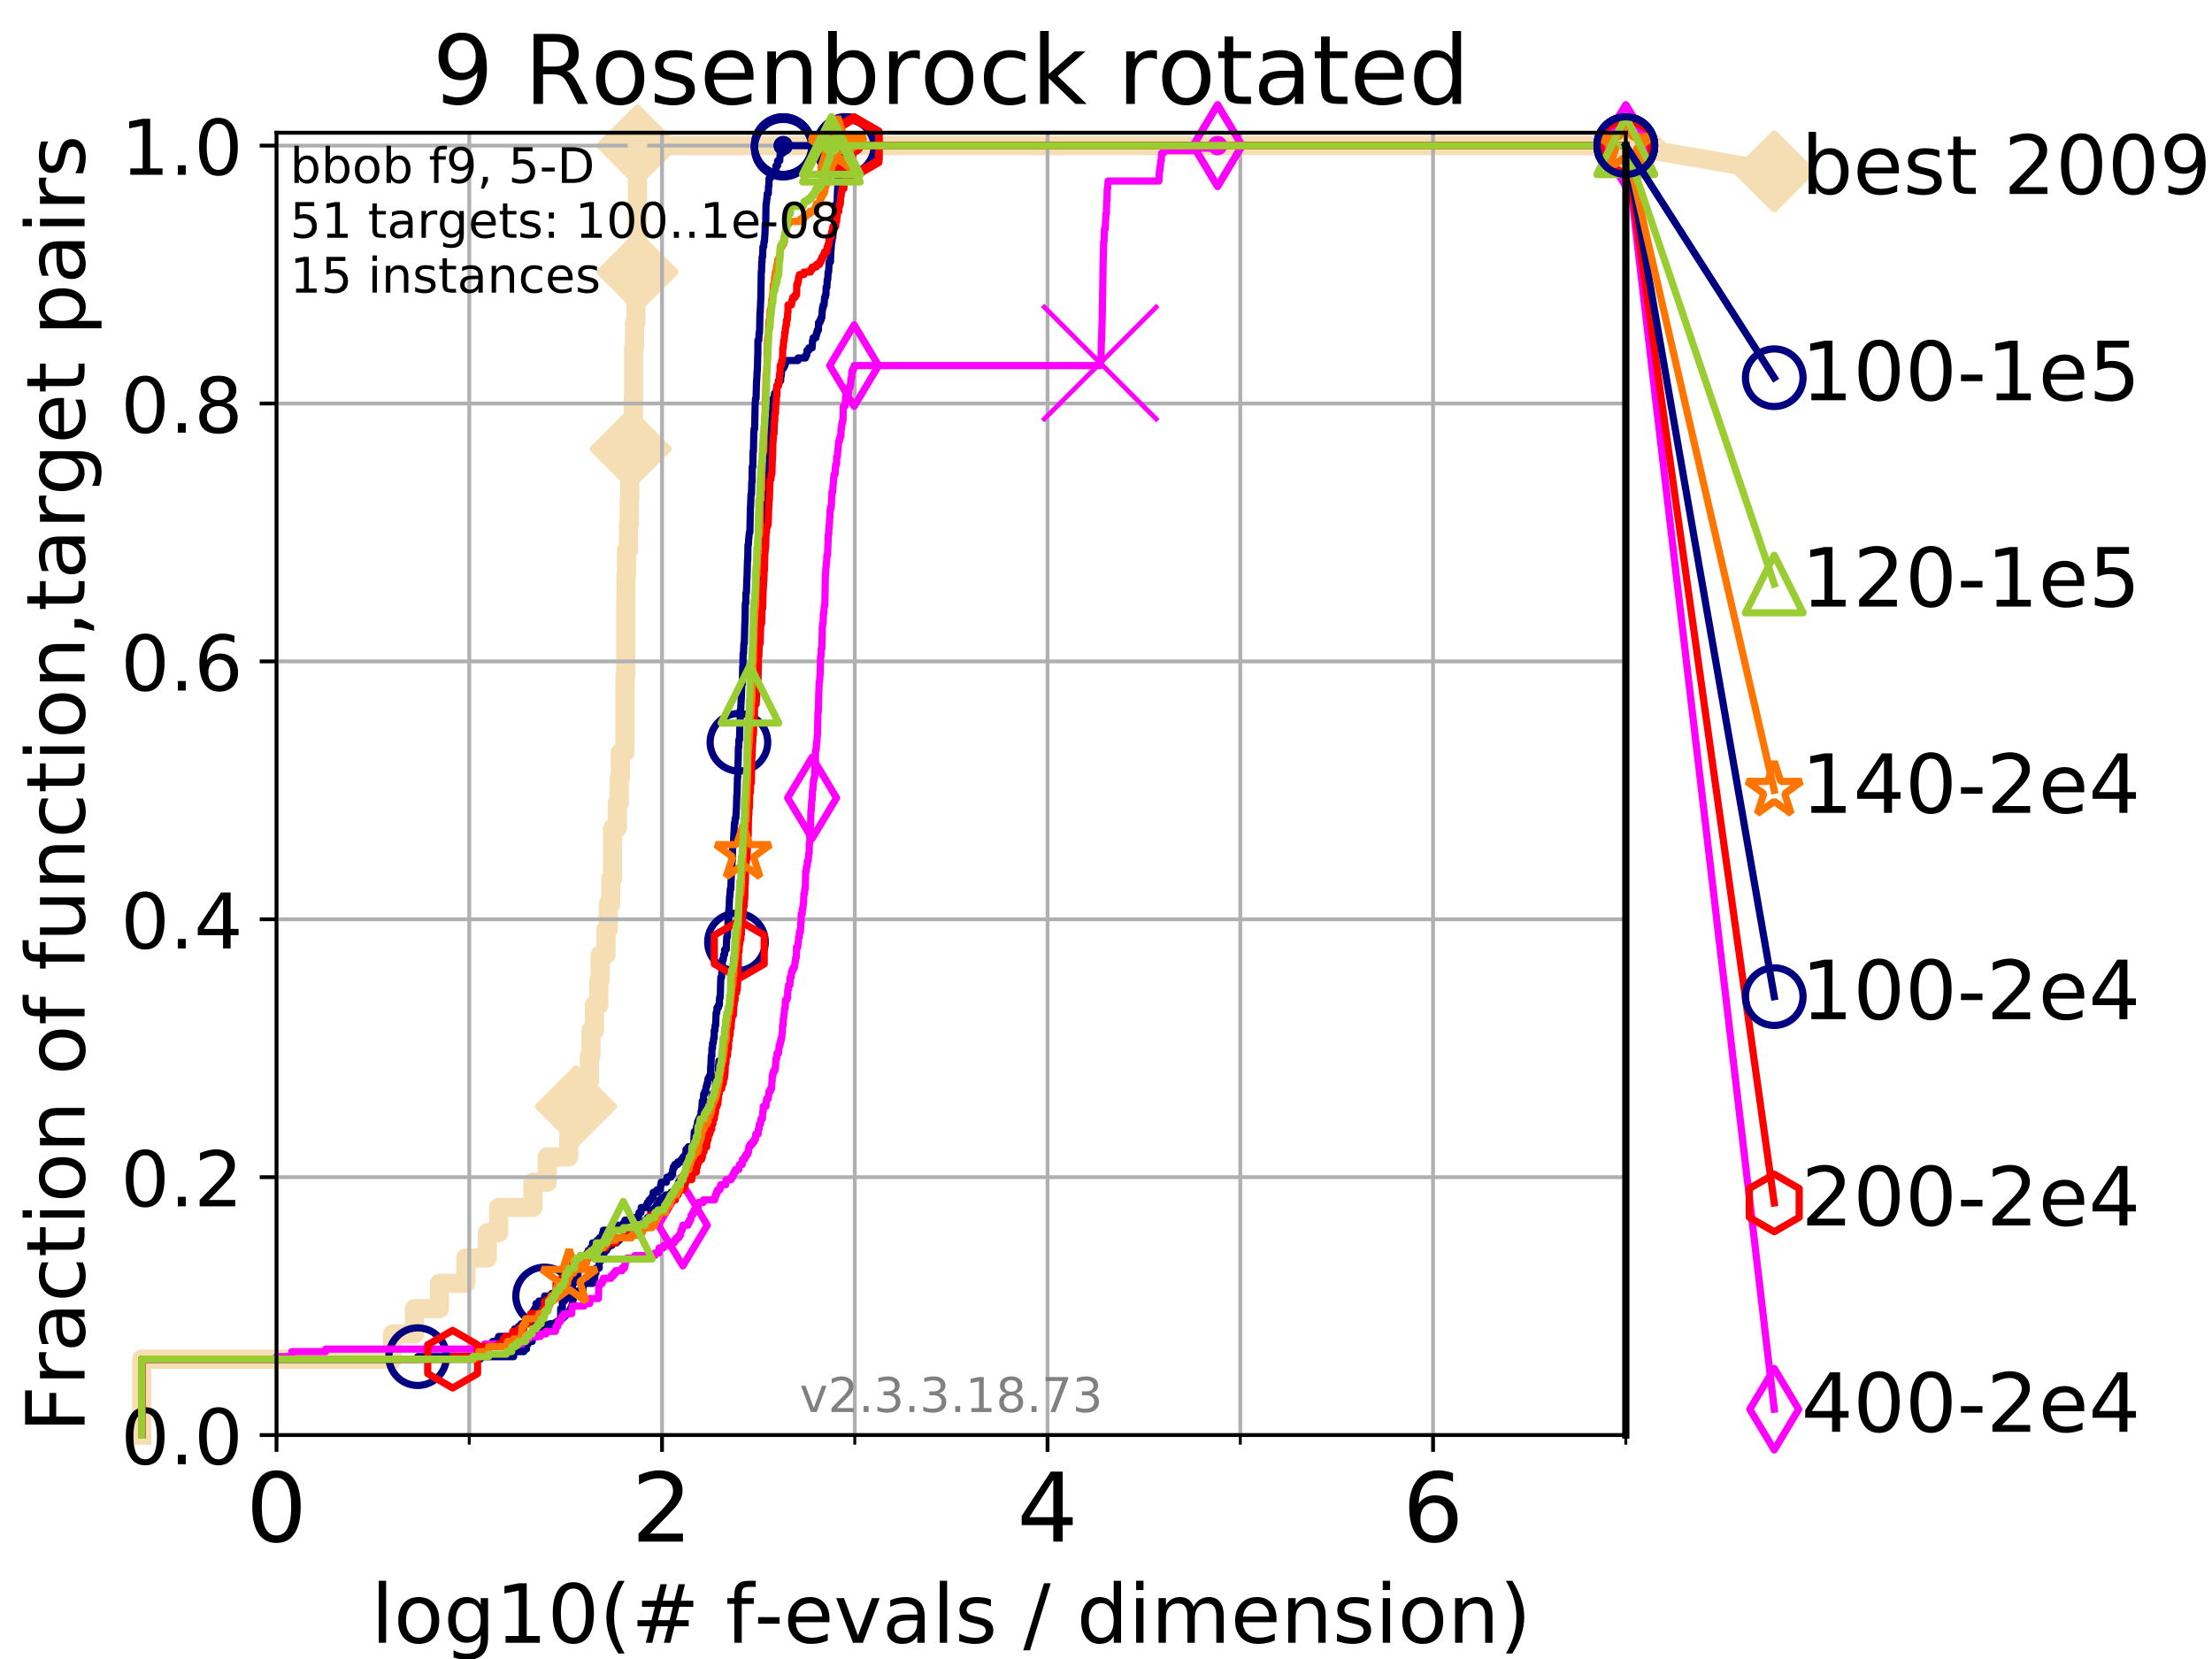 <?xml version="1.0" encoding="utf-8" standalone="no"?>
<!DOCTYPE svg PUBLIC "-//W3C//DTD SVG 1.1//EN"
  "http://www.w3.org/Graphics/SVG/1.1/DTD/svg11.dtd">
<!-- Created with matplotlib (https://matplotlib.org/) -->
<svg height="345.6pt" version="1.1" viewBox="0 0 460.8 345.6" width="460.8pt" xmlns="http://www.w3.org/2000/svg" xmlns:xlink="http://www.w3.org/1999/xlink">
 <defs>
  <style type="text/css">
*{stroke-linecap:butt;stroke-linejoin:round;}
  </style>
 </defs>
 <g id="figure_1">
  <g id="patch_1">
   <path d="M 0 345.6 
L 460.8 345.6 
L 460.8 0 
L 0 0 
z
" style="fill:#ffffff;"/>
  </g>
  <g id="axes_1">
   <g id="patch_2">
    <path d="M 57.6 298.944 
L 338.688 298.944 
L 338.688 27.648 
L 57.6 27.648 
z
" style="fill:#ffffff;"/>
   </g>
   <g id="line2d_1">
    <path d="M 29.533 298.944 
L 29.533 283.143 
L 81.776 283.143 
L 81.776 277.877 
L 86.351 277.877 
L 86.351 272.61 
L 91.535 272.61 
L 91.535 267.343 
L 97.044 267.343 
L 97.044 262.076 
L 101.507 262.076 
L 101.507 256.809 
L 103.871 256.809 
L 103.871 251.542 
L 111.023 251.542 
L 111.023 246.275 
L 114.012 246.275 
L 114.012 241.009 
L 118.471 241.009 
L 118.471 235.742 
L 119.997 235.742 
L 119.997 230.475 
L 121.31 230.475 
L 121.31 225.208 
L 122.782 225.208 
L 122.782 219.941 
L 123.111 219.941 
L 123.111 214.674 
L 123.83 214.674 
L 123.83 209.407 
L 124.744 209.407 
L 124.744 204.141 
L 125.038 204.141 
L 125.038 198.874 
L 126.236 198.874 
L 126.236 193.607 
L 126.707 193.607 
L 126.707 188.34 
L 127.229 188.34 
L 127.229 183.073 
L 127.611 183.073 
L 127.611 172.539 
L 128.591 172.539 
L 128.591 167.272 
L 129.002 167.272 
L 129.002 162.006 
L 129.233 162.006 
L 129.233 156.739 
L 130.182 156.739 
L 130.182 140.938 
L 130.345 140.938 
L 130.345 125.138 
L 130.398 125.138 
L 130.398 119.871 
L 130.505 119.871 
L 130.505 114.604 
L 130.927 114.604 
L 130.927 109.337 
L 131.082 109.337 
L 131.082 104.07 
L 131.185 104.07 
L 131.185 98.803 
L 131.389 98.803 
L 131.389 93.536 
L 131.44 93.536 
L 131.44 88.27 
L 131.938 88.27 
L 131.938 83.003 
L 131.987 83.003 
L 131.987 72.469 
L 132.182 72.469 
L 132.182 67.202 
L 132.47 67.202 
L 132.47 61.935 
L 132.613 61.935 
L 132.613 56.668 
L 132.801 56.668 
L 132.801 30.334 
L 338.688 30.334 
" style="fill:none;stroke:#f5deb3;stroke-linecap:square;stroke-width:4;"/>
   </g>
   <g id="line2d_2">
    <defs>
     <path d="M -0 7.778 
L 7.778 0 
L 0 -7.778 
L -7.778 -0 
z
" id="me6c2d7abae" style="stroke:#f5deb3;stroke-linejoin:miter;stroke-width:1.5;"/>
    </defs>
    <g>
     <use style="fill:#f5deb3;stroke:#f5deb3;stroke-linejoin:miter;stroke-width:1.5;" x="119.997" xlink:href="#me6c2d7abae" y="230.475"/>
     <use style="fill:#f5deb3;stroke:#f5deb3;stroke-linejoin:miter;stroke-width:1.5;" x="131.389" xlink:href="#me6c2d7abae" y="93.536"/>
     <use style="fill:#f5deb3;stroke:#f5deb3;stroke-linejoin:miter;stroke-width:1.5;" x="132.801" xlink:href="#me6c2d7abae" y="56.668"/>
     <use style="fill:#f5deb3;stroke:#f5deb3;stroke-linejoin:miter;stroke-width:1.5;" x="132.801" xlink:href="#me6c2d7abae" y="30.334"/>
     <use style="fill:#f5deb3;stroke:#f5deb3;stroke-linejoin:miter;stroke-width:1.5;" x="132.801" xlink:href="#me6c2d7abae" y="30.334"/>
     <use style="fill:#f5deb3;stroke:#f5deb3;stroke-linejoin:miter;stroke-width:1.5;" x="338.688" xlink:href="#me6c2d7abae" y="30.334"/>
    </g>
   </g>
   <g id="line2d_3">
    <path style="fill:none;stroke:#f5deb3;stroke-linecap:square;stroke-width:4;"/>
    <g/>
   </g>
   <g id="line2d_4">
    <path d="M 338.688 30.334 
L 369.608 35.706 
" style="fill:none;stroke:#f5deb3;stroke-linecap:square;stroke-width:4;"/>
    <g>
     <use style="fill:#f5deb3;stroke:#f5deb3;stroke-linejoin:miter;stroke-width:1.5;" x="338.688" xlink:href="#me6c2d7abae" y="30.334"/>
     <use style="fill:#f5deb3;stroke:#f5deb3;stroke-linejoin:miter;stroke-width:1.5;" x="369.608" xlink:href="#me6c2d7abae" y="35.706"/>
    </g>
   </g>
   <g id="matplotlib.axis_1">
    <g id="xtick_1">
     <g id="line2d_5">
      <path clip-path="url(#p1c1618df27)" d="M 57.6 298.944 
L 57.6 27.648 
" style="fill:none;stroke:#b0b0b0;stroke-linecap:square;stroke-width:0.8;"/>
     </g>
     <g id="line2d_6">
      <defs>
       <path d="M 0 0 
L 0 3.5 
" id="m3f04dce854" style="stroke:#000000;stroke-width:0.8;"/>
      </defs>
      <g>
       <use style="stroke:#000000;stroke-width:0.8;" x="57.6" xlink:href="#m3f04dce854" y="298.944"/>
      </g>
     </g>
     <g id="text_1">
      <!-- 0 -->
      <defs>
       <path d="M 31.781 66.406 
Q 24.172 66.406 20.328 58.906 
Q 16.5 51.422 16.5 36.375 
Q 16.5 21.391 20.328 13.891 
Q 24.172 6.391 31.781 6.391 
Q 39.453 6.391 43.281 13.891 
Q 47.125 21.391 47.125 36.375 
Q 47.125 51.422 43.281 58.906 
Q 39.453 66.406 31.781 66.406 
z
M 31.781 74.219 
Q 44.047 74.219 50.516 64.516 
Q 56.984 54.828 56.984 36.375 
Q 56.984 17.969 50.516 8.266 
Q 44.047 -1.422 31.781 -1.422 
Q 19.531 -1.422 13.062 8.266 
Q 6.594 17.969 6.594 36.375 
Q 6.594 54.828 13.062 64.516 
Q 19.531 74.219 31.781 74.219 
z
" id="DejaVuSans-48"/>
      </defs>
      <g transform="translate(51.237 321.141)scale(0.2 -0.2)">
       <use xlink:href="#DejaVuSans-48"/>
      </g>
     </g>
    </g>
    <g id="xtick_2">
     <g id="line2d_7">
      <path clip-path="url(#p1c1618df27)" d="M 137.911 298.944 
L 137.911 27.648 
" style="fill:none;stroke:#b0b0b0;stroke-linecap:square;stroke-width:0.8;"/>
     </g>
     <g id="line2d_8">
      <g>
       <use style="stroke:#000000;stroke-width:0.8;" x="137.911" xlink:href="#m3f04dce854" y="298.944"/>
      </g>
     </g>
     <g id="text_2">
      <!-- 2 -->
      <defs>
       <path d="M 19.188 8.297 
L 53.609 8.297 
L 53.609 0 
L 7.328 0 
L 7.328 8.297 
Q 12.938 14.109 22.625 23.891 
Q 32.328 33.688 34.812 36.531 
Q 39.547 41.844 41.422 45.531 
Q 43.312 49.219 43.312 52.781 
Q 43.312 58.594 39.234 62.25 
Q 35.156 65.922 28.609 65.922 
Q 23.969 65.922 18.812 64.312 
Q 13.672 62.703 7.812 59.422 
L 7.812 69.391 
Q 13.766 71.781 18.938 73 
Q 24.125 74.219 28.422 74.219 
Q 39.75 74.219 46.484 68.547 
Q 53.219 62.891 53.219 53.422 
Q 53.219 48.922 51.531 44.891 
Q 49.859 40.875 45.406 35.406 
Q 44.188 33.984 37.641 27.219 
Q 31.109 20.453 19.188 8.297 
z
" id="DejaVuSans-50"/>
      </defs>
      <g transform="translate(131.548 321.141)scale(0.2 -0.2)">
       <use xlink:href="#DejaVuSans-50"/>
      </g>
     </g>
    </g>
    <g id="xtick_3">
     <g id="line2d_9">
      <path clip-path="url(#p1c1618df27)" d="M 218.222 298.944 
L 218.222 27.648 
" style="fill:none;stroke:#b0b0b0;stroke-linecap:square;stroke-width:0.8;"/>
     </g>
     <g id="line2d_10">
      <g>
       <use style="stroke:#000000;stroke-width:0.8;" x="218.222" xlink:href="#m3f04dce854" y="298.944"/>
      </g>
     </g>
     <g id="text_3">
      <!-- 4 -->
      <defs>
       <path d="M 37.797 64.312 
L 12.891 25.391 
L 37.797 25.391 
z
M 35.203 72.906 
L 47.609 72.906 
L 47.609 25.391 
L 58.016 25.391 
L 58.016 17.188 
L 47.609 17.188 
L 47.609 0 
L 37.797 0 
L 37.797 17.188 
L 4.891 17.188 
L 4.891 26.703 
z
" id="DejaVuSans-52"/>
      </defs>
      <g transform="translate(211.859 321.141)scale(0.2 -0.2)">
       <use xlink:href="#DejaVuSans-52"/>
      </g>
     </g>
    </g>
    <g id="xtick_4">
     <g id="line2d_11">
      <path clip-path="url(#p1c1618df27)" d="M 298.533 298.944 
L 298.533 27.648 
" style="fill:none;stroke:#b0b0b0;stroke-linecap:square;stroke-width:0.8;"/>
     </g>
     <g id="line2d_12">
      <g>
       <use style="stroke:#000000;stroke-width:0.8;" x="298.533" xlink:href="#m3f04dce854" y="298.944"/>
      </g>
     </g>
     <g id="text_4">
      <!-- 6 -->
      <defs>
       <path d="M 33.016 40.375 
Q 26.375 40.375 22.484 35.828 
Q 18.609 31.297 18.609 23.391 
Q 18.609 15.531 22.484 10.953 
Q 26.375 6.391 33.016 6.391 
Q 39.656 6.391 43.531 10.953 
Q 47.406 15.531 47.406 23.391 
Q 47.406 31.297 43.531 35.828 
Q 39.656 40.375 33.016 40.375 
z
M 52.594 71.297 
L 52.594 62.312 
Q 48.875 64.062 45.094 64.984 
Q 41.312 65.922 37.594 65.922 
Q 27.828 65.922 22.672 59.328 
Q 17.531 52.734 16.797 39.406 
Q 19.672 43.656 24.016 45.922 
Q 28.375 48.188 33.594 48.188 
Q 44.578 48.188 50.953 41.516 
Q 57.328 34.859 57.328 23.391 
Q 57.328 12.156 50.688 5.359 
Q 44.047 -1.422 33.016 -1.422 
Q 20.359 -1.422 13.672 8.266 
Q 6.984 17.969 6.984 36.375 
Q 6.984 53.656 15.188 63.938 
Q 23.391 74.219 37.203 74.219 
Q 40.922 74.219 44.703 73.484 
Q 48.484 72.75 52.594 71.297 
z
" id="DejaVuSans-54"/>
      </defs>
      <g transform="translate(292.17 321.141)scale(0.2 -0.2)">
       <use xlink:href="#DejaVuSans-54"/>
      </g>
     </g>
    </g>
    <g id="xtick_5">
     <g id="line2d_13">
      <path clip-path="url(#p1c1618df27)" d="M 97.755 298.944 
L 97.755 27.648 
" style="fill:none;stroke:#b0b0b0;stroke-linecap:square;stroke-width:0.8;"/>
     </g>
     <g id="line2d_14">
      <defs>
       <path d="M 0 0 
L 0 2 
" id="m2a9d5747c2" style="stroke:#000000;stroke-width:0.6;"/>
      </defs>
      <g>
       <use style="stroke:#000000;stroke-width:0.6;" x="97.755" xlink:href="#m2a9d5747c2" y="298.944"/>
      </g>
     </g>
    </g>
    <g id="xtick_6">
     <g id="line2d_15">
      <path clip-path="url(#p1c1618df27)" d="M 178.066 298.944 
L 178.066 27.648 
" style="fill:none;stroke:#b0b0b0;stroke-linecap:square;stroke-width:0.8;"/>
     </g>
     <g id="line2d_16">
      <g>
       <use style="stroke:#000000;stroke-width:0.6;" x="178.066" xlink:href="#m2a9d5747c2" y="298.944"/>
      </g>
     </g>
    </g>
    <g id="xtick_7">
     <g id="line2d_17">
      <path clip-path="url(#p1c1618df27)" d="M 258.377 298.944 
L 258.377 27.648 
" style="fill:none;stroke:#b0b0b0;stroke-linecap:square;stroke-width:0.8;"/>
     </g>
     <g id="line2d_18">
      <g>
       <use style="stroke:#000000;stroke-width:0.6;" x="258.377" xlink:href="#m2a9d5747c2" y="298.944"/>
      </g>
     </g>
    </g>
    <g id="xtick_8">
     <g id="line2d_19">
      <path clip-path="url(#p1c1618df27)" d="M 338.688 298.944 
L 338.688 27.648 
" style="fill:none;stroke:#b0b0b0;stroke-linecap:square;stroke-width:0.8;"/>
     </g>
     <g id="line2d_20">
      <g>
       <use style="stroke:#000000;stroke-width:0.6;" x="338.688" xlink:href="#m2a9d5747c2" y="298.944"/>
      </g>
     </g>
    </g>
    <g id="text_5">
     <!-- log10(# f-evals / dimension) -->
     <defs>
      <path d="M 9.422 75.984 
L 18.406 75.984 
L 18.406 0 
L 9.422 0 
z
" id="DejaVuSans-108"/>
      <path d="M 30.609 48.391 
Q 23.391 48.391 19.188 42.75 
Q 14.984 37.109 14.984 27.297 
Q 14.984 17.484 19.156 11.844 
Q 23.344 6.203 30.609 6.203 
Q 37.797 6.203 41.984 11.859 
Q 46.188 17.531 46.188 27.297 
Q 46.188 37.016 41.984 42.703 
Q 37.797 48.391 30.609 48.391 
z
M 30.609 56 
Q 42.328 56 49.016 48.375 
Q 55.719 40.766 55.719 27.297 
Q 55.719 13.875 49.016 6.219 
Q 42.328 -1.422 30.609 -1.422 
Q 18.844 -1.422 12.172 6.219 
Q 5.516 13.875 5.516 27.297 
Q 5.516 40.766 12.172 48.375 
Q 18.844 56 30.609 56 
z
" id="DejaVuSans-111"/>
      <path d="M 45.406 27.984 
Q 45.406 37.75 41.375 43.109 
Q 37.359 48.484 30.078 48.484 
Q 22.859 48.484 18.828 43.109 
Q 14.797 37.75 14.797 27.984 
Q 14.797 18.266 18.828 12.891 
Q 22.859 7.516 30.078 7.516 
Q 37.359 7.516 41.375 12.891 
Q 45.406 18.266 45.406 27.984 
z
M 54.391 6.781 
Q 54.391 -7.172 48.188 -13.984 
Q 42 -20.797 29.203 -20.797 
Q 24.469 -20.797 20.266 -20.094 
Q 16.062 -19.391 12.109 -17.922 
L 12.109 -9.188 
Q 16.062 -11.328 19.922 -12.344 
Q 23.781 -13.375 27.781 -13.375 
Q 36.625 -13.375 41.016 -8.766 
Q 45.406 -4.156 45.406 5.172 
L 45.406 9.625 
Q 42.625 4.781 38.281 2.391 
Q 33.938 0 27.875 0 
Q 17.828 0 11.672 7.656 
Q 5.516 15.328 5.516 27.984 
Q 5.516 40.672 11.672 48.328 
Q 17.828 56 27.875 56 
Q 33.938 56 38.281 53.609 
Q 42.625 51.219 45.406 46.391 
L 45.406 54.688 
L 54.391 54.688 
z
" id="DejaVuSans-103"/>
      <path d="M 12.406 8.297 
L 28.516 8.297 
L 28.516 63.922 
L 10.984 60.406 
L 10.984 69.391 
L 28.422 72.906 
L 38.281 72.906 
L 38.281 8.297 
L 54.391 8.297 
L 54.391 0 
L 12.406 0 
z
" id="DejaVuSans-49"/>
      <path d="M 31 75.875 
Q 24.469 64.656 21.281 53.656 
Q 18.109 42.672 18.109 31.391 
Q 18.109 20.125 21.312 9.062 
Q 24.516 -2 31 -13.188 
L 23.188 -13.188 
Q 15.875 -1.703 12.234 9.375 
Q 8.594 20.453 8.594 31.391 
Q 8.594 42.281 12.203 53.312 
Q 15.828 64.359 23.188 75.875 
z
" id="DejaVuSans-40"/>
      <path d="M 51.125 44 
L 36.922 44 
L 32.812 27.688 
L 47.125 27.688 
z
M 43.797 71.781 
L 38.719 51.516 
L 52.984 51.516 
L 58.109 71.781 
L 65.922 71.781 
L 60.891 51.516 
L 76.125 51.516 
L 76.125 44 
L 58.984 44 
L 54.984 27.688 
L 70.516 27.688 
L 70.516 20.219 
L 53.078 20.219 
L 48 0 
L 40.188 0 
L 45.219 20.219 
L 30.906 20.219 
L 25.875 0 
L 18.016 0 
L 23.094 20.219 
L 7.719 20.219 
L 7.719 27.688 
L 24.906 27.688 
L 29 44 
L 13.281 44 
L 13.281 51.516 
L 30.906 51.516 
L 35.891 71.781 
z
" id="DejaVuSans-35"/>
      <path id="DejaVuSans-32"/>
      <path d="M 37.109 75.984 
L 37.109 68.5 
L 28.516 68.5 
Q 23.688 68.5 21.797 66.547 
Q 19.922 64.594 19.922 59.516 
L 19.922 54.688 
L 34.719 54.688 
L 34.719 47.703 
L 19.922 47.703 
L 19.922 0 
L 10.891 0 
L 10.891 47.703 
L 2.297 47.703 
L 2.297 54.688 
L 10.891 54.688 
L 10.891 58.5 
Q 10.891 67.625 15.141 71.797 
Q 19.391 75.984 28.609 75.984 
z
" id="DejaVuSans-102"/>
      <path d="M 4.891 31.391 
L 31.203 31.391 
L 31.203 23.391 
L 4.891 23.391 
z
" id="DejaVuSans-45"/>
      <path d="M 56.203 29.594 
L 56.203 25.203 
L 14.891 25.203 
Q 15.484 15.922 20.484 11.062 
Q 25.484 6.203 34.422 6.203 
Q 39.594 6.203 44.453 7.469 
Q 49.312 8.734 54.109 11.281 
L 54.109 2.781 
Q 49.266 0.734 44.188 -0.344 
Q 39.109 -1.422 33.891 -1.422 
Q 20.797 -1.422 13.156 6.188 
Q 5.516 13.812 5.516 26.812 
Q 5.516 40.234 12.766 48.109 
Q 20.016 56 32.328 56 
Q 43.359 56 49.781 48.891 
Q 56.203 41.797 56.203 29.594 
z
M 47.219 32.234 
Q 47.125 39.594 43.094 43.984 
Q 39.062 48.391 32.422 48.391 
Q 24.906 48.391 20.391 44.141 
Q 15.875 39.891 15.188 32.172 
z
" id="DejaVuSans-101"/>
      <path d="M 2.984 54.688 
L 12.5 54.688 
L 29.594 8.797 
L 46.688 54.688 
L 56.203 54.688 
L 35.688 0 
L 23.484 0 
z
" id="DejaVuSans-118"/>
      <path d="M 34.281 27.484 
Q 23.391 27.484 19.188 25 
Q 14.984 22.516 14.984 16.5 
Q 14.984 11.719 18.141 8.906 
Q 21.297 6.109 26.703 6.109 
Q 34.188 6.109 38.703 11.406 
Q 43.219 16.703 43.219 25.484 
L 43.219 27.484 
z
M 52.203 31.203 
L 52.203 0 
L 43.219 0 
L 43.219 8.297 
Q 40.141 3.328 35.547 0.953 
Q 30.953 -1.422 24.312 -1.422 
Q 15.922 -1.422 10.953 3.297 
Q 6 8.016 6 15.922 
Q 6 25.141 12.172 29.828 
Q 18.359 34.516 30.609 34.516 
L 43.219 34.516 
L 43.219 35.406 
Q 43.219 41.609 39.141 45 
Q 35.062 48.391 27.688 48.391 
Q 23 48.391 18.547 47.266 
Q 14.109 46.141 10.016 43.891 
L 10.016 52.203 
Q 14.938 54.109 19.578 55.047 
Q 24.219 56 28.609 56 
Q 40.484 56 46.344 49.844 
Q 52.203 43.703 52.203 31.203 
z
" id="DejaVuSans-97"/>
      <path d="M 44.281 53.078 
L 44.281 44.578 
Q 40.484 46.531 36.375 47.5 
Q 32.281 48.484 27.875 48.484 
Q 21.188 48.484 17.844 46.438 
Q 14.5 44.391 14.5 40.281 
Q 14.5 37.156 16.891 35.375 
Q 19.281 33.594 26.516 31.984 
L 29.594 31.297 
Q 39.156 29.25 43.188 25.516 
Q 47.219 21.781 47.219 15.094 
Q 47.219 7.469 41.188 3.016 
Q 35.156 -1.422 24.609 -1.422 
Q 20.219 -1.422 15.453 -0.562 
Q 10.688 0.297 5.422 2 
L 5.422 11.281 
Q 10.406 8.688 15.234 7.391 
Q 20.062 6.109 24.812 6.109 
Q 31.156 6.109 34.562 8.281 
Q 37.984 10.453 37.984 14.406 
Q 37.984 18.062 35.516 20.016 
Q 33.062 21.969 24.703 23.781 
L 21.578 24.516 
Q 13.234 26.266 9.516 29.906 
Q 5.812 33.547 5.812 39.891 
Q 5.812 47.609 11.281 51.797 
Q 16.75 56 26.812 56 
Q 31.781 56 36.172 55.266 
Q 40.578 54.547 44.281 53.078 
z
" id="DejaVuSans-115"/>
      <path d="M 25.391 72.906 
L 33.688 72.906 
L 8.297 -9.281 
L 0 -9.281 
z
" id="DejaVuSans-47"/>
      <path d="M 45.406 46.391 
L 45.406 75.984 
L 54.391 75.984 
L 54.391 0 
L 45.406 0 
L 45.406 8.203 
Q 42.578 3.328 38.25 0.953 
Q 33.938 -1.422 27.875 -1.422 
Q 17.969 -1.422 11.734 6.484 
Q 5.516 14.406 5.516 27.297 
Q 5.516 40.188 11.734 48.094 
Q 17.969 56 27.875 56 
Q 33.938 56 38.25 53.625 
Q 42.578 51.266 45.406 46.391 
z
M 14.797 27.297 
Q 14.797 17.391 18.875 11.75 
Q 22.953 6.109 30.078 6.109 
Q 37.203 6.109 41.297 11.75 
Q 45.406 17.391 45.406 27.297 
Q 45.406 37.203 41.297 42.844 
Q 37.203 48.484 30.078 48.484 
Q 22.953 48.484 18.875 42.844 
Q 14.797 37.203 14.797 27.297 
z
" id="DejaVuSans-100"/>
      <path d="M 9.422 54.688 
L 18.406 54.688 
L 18.406 0 
L 9.422 0 
z
M 9.422 75.984 
L 18.406 75.984 
L 18.406 64.594 
L 9.422 64.594 
z
" id="DejaVuSans-105"/>
      <path d="M 52 44.188 
Q 55.375 50.25 60.062 53.125 
Q 64.75 56 71.094 56 
Q 79.641 56 84.281 50.016 
Q 88.922 44.047 88.922 33.016 
L 88.922 0 
L 79.891 0 
L 79.891 32.719 
Q 79.891 40.578 77.094 44.375 
Q 74.312 48.188 68.609 48.188 
Q 61.625 48.188 57.562 43.547 
Q 53.516 38.922 53.516 30.906 
L 53.516 0 
L 44.484 0 
L 44.484 32.719 
Q 44.484 40.625 41.703 44.406 
Q 38.922 48.188 33.109 48.188 
Q 26.219 48.188 22.156 43.531 
Q 18.109 38.875 18.109 30.906 
L 18.109 0 
L 9.078 0 
L 9.078 54.688 
L 18.109 54.688 
L 18.109 46.188 
Q 21.188 51.219 25.484 53.609 
Q 29.781 56 35.688 56 
Q 41.656 56 45.828 52.969 
Q 50 49.953 52 44.188 
z
" id="DejaVuSans-109"/>
      <path d="M 54.891 33.016 
L 54.891 0 
L 45.906 0 
L 45.906 32.719 
Q 45.906 40.484 42.875 44.328 
Q 39.844 48.188 33.797 48.188 
Q 26.516 48.188 22.312 43.547 
Q 18.109 38.922 18.109 30.906 
L 18.109 0 
L 9.078 0 
L 9.078 54.688 
L 18.109 54.688 
L 18.109 46.188 
Q 21.344 51.125 25.703 53.562 
Q 30.078 56 35.797 56 
Q 45.219 56 50.047 50.172 
Q 54.891 44.344 54.891 33.016 
z
" id="DejaVuSans-110"/>
      <path d="M 8.016 75.875 
L 15.828 75.875 
Q 23.141 64.359 26.781 53.312 
Q 30.422 42.281 30.422 31.391 
Q 30.422 20.453 26.781 9.375 
Q 23.141 -1.703 15.828 -13.188 
L 8.016 -13.188 
Q 14.5 -2 17.703 9.062 
Q 20.906 20.125 20.906 31.391 
Q 20.906 42.672 17.703 53.656 
Q 14.5 64.656 8.016 75.875 
z
" id="DejaVuSans-41"/>
     </defs>
     <g transform="translate(77.303 342.218)scale(0.17 -0.17)">
      <use xlink:href="#DejaVuSans-108"/>
      <use x="27.783" xlink:href="#DejaVuSans-111"/>
      <use x="88.965" xlink:href="#DejaVuSans-103"/>
      <use x="152.441" xlink:href="#DejaVuSans-49"/>
      <use x="216.064" xlink:href="#DejaVuSans-48"/>
      <use x="279.688" xlink:href="#DejaVuSans-40"/>
      <use x="318.701" xlink:href="#DejaVuSans-35"/>
      <use x="402.49" xlink:href="#DejaVuSans-32"/>
      <use x="434.277" xlink:href="#DejaVuSans-102"/>
      <use x="469.404" xlink:href="#DejaVuSans-45"/>
      <use x="505.488" xlink:href="#DejaVuSans-101"/>
      <use x="567.012" xlink:href="#DejaVuSans-118"/>
      <use x="626.191" xlink:href="#DejaVuSans-97"/>
      <use x="687.471" xlink:href="#DejaVuSans-108"/>
      <use x="715.254" xlink:href="#DejaVuSans-115"/>
      <use x="767.354" xlink:href="#DejaVuSans-32"/>
      <use x="799.141" xlink:href="#DejaVuSans-47"/>
      <use x="832.832" xlink:href="#DejaVuSans-32"/>
      <use x="864.619" xlink:href="#DejaVuSans-100"/>
      <use x="928.096" xlink:href="#DejaVuSans-105"/>
      <use x="955.879" xlink:href="#DejaVuSans-109"/>
      <use x="1053.291" xlink:href="#DejaVuSans-101"/>
      <use x="1114.814" xlink:href="#DejaVuSans-110"/>
      <use x="1178.193" xlink:href="#DejaVuSans-115"/>
      <use x="1230.293" xlink:href="#DejaVuSans-105"/>
      <use x="1258.076" xlink:href="#DejaVuSans-111"/>
      <use x="1319.258" xlink:href="#DejaVuSans-110"/>
      <use x="1382.637" xlink:href="#DejaVuSans-41"/>
     </g>
    </g>
   </g>
   <g id="matplotlib.axis_2">
    <g id="ytick_1">
     <g id="line2d_21">
      <path clip-path="url(#p1c1618df27)" d="M 57.6 298.944 
L 338.688 298.944 
" style="fill:none;stroke:#b0b0b0;stroke-linecap:square;stroke-width:0.8;"/>
     </g>
     <g id="line2d_22">
      <defs>
       <path d="M 0 0 
L -3.5 0 
" id="mc0f4b2f9e3" style="stroke:#000000;stroke-width:0.8;"/>
      </defs>
      <g>
       <use style="stroke:#000000;stroke-width:0.8;" x="57.6" xlink:href="#mc0f4b2f9e3" y="298.944"/>
      </g>
     </g>
     <g id="text_6">
      <!-- 0.0 -->
      <defs>
       <path d="M 10.688 12.406 
L 21 12.406 
L 21 0 
L 10.688 0 
z
" id="DejaVuSans-46"/>
      </defs>
      <g transform="translate(25.155 305.023)scale(0.16 -0.16)">
       <use xlink:href="#DejaVuSans-48"/>
       <use x="63.623" xlink:href="#DejaVuSans-46"/>
       <use x="95.41" xlink:href="#DejaVuSans-48"/>
      </g>
     </g>
    </g>
    <g id="ytick_2">
     <g id="line2d_23">
      <path clip-path="url(#p1c1618df27)" d="M 57.6 245.222 
L 338.688 245.222 
" style="fill:none;stroke:#b0b0b0;stroke-linecap:square;stroke-width:0.8;"/>
     </g>
     <g id="line2d_24">
      <g>
       <use style="stroke:#000000;stroke-width:0.8;" x="57.6" xlink:href="#mc0f4b2f9e3" y="245.222"/>
      </g>
     </g>
     <g id="text_7">
      <!-- 0.2 -->
      <g transform="translate(25.155 251.301)scale(0.16 -0.16)">
       <use xlink:href="#DejaVuSans-48"/>
       <use x="63.623" xlink:href="#DejaVuSans-46"/>
       <use x="95.41" xlink:href="#DejaVuSans-50"/>
      </g>
     </g>
    </g>
    <g id="ytick_3">
     <g id="line2d_25">
      <path clip-path="url(#p1c1618df27)" d="M 57.6 191.5 
L 338.688 191.5 
" style="fill:none;stroke:#b0b0b0;stroke-linecap:square;stroke-width:0.8;"/>
     </g>
     <g id="line2d_26">
      <g>
       <use style="stroke:#000000;stroke-width:0.8;" x="57.6" xlink:href="#mc0f4b2f9e3" y="191.5"/>
      </g>
     </g>
     <g id="text_8">
      <!-- 0.4 -->
      <g transform="translate(25.155 197.579)scale(0.16 -0.16)">
       <use xlink:href="#DejaVuSans-48"/>
       <use x="63.623" xlink:href="#DejaVuSans-46"/>
       <use x="95.41" xlink:href="#DejaVuSans-52"/>
      </g>
     </g>
    </g>
    <g id="ytick_4">
     <g id="line2d_27">
      <path clip-path="url(#p1c1618df27)" d="M 57.6 137.778 
L 338.688 137.778 
" style="fill:none;stroke:#b0b0b0;stroke-linecap:square;stroke-width:0.8;"/>
     </g>
     <g id="line2d_28">
      <g>
       <use style="stroke:#000000;stroke-width:0.8;" x="57.6" xlink:href="#mc0f4b2f9e3" y="137.778"/>
      </g>
     </g>
     <g id="text_9">
      <!-- 0.6 -->
      <g transform="translate(25.155 143.857)scale(0.16 -0.16)">
       <use xlink:href="#DejaVuSans-48"/>
       <use x="63.623" xlink:href="#DejaVuSans-46"/>
       <use x="95.41" xlink:href="#DejaVuSans-54"/>
      </g>
     </g>
    </g>
    <g id="ytick_5">
     <g id="line2d_29">
      <path clip-path="url(#p1c1618df27)" d="M 57.6 84.056 
L 338.688 84.056 
" style="fill:none;stroke:#b0b0b0;stroke-linecap:square;stroke-width:0.8;"/>
     </g>
     <g id="line2d_30">
      <g>
       <use style="stroke:#000000;stroke-width:0.8;" x="57.6" xlink:href="#mc0f4b2f9e3" y="84.056"/>
      </g>
     </g>
     <g id="text_10">
      <!-- 0.8 -->
      <defs>
       <path d="M 31.781 34.625 
Q 24.75 34.625 20.719 30.859 
Q 16.703 27.094 16.703 20.516 
Q 16.703 13.922 20.719 10.156 
Q 24.75 6.391 31.781 6.391 
Q 38.812 6.391 42.859 10.172 
Q 46.922 13.969 46.922 20.516 
Q 46.922 27.094 42.891 30.859 
Q 38.875 34.625 31.781 34.625 
z
M 21.922 38.812 
Q 15.578 40.375 12.031 44.719 
Q 8.5 49.078 8.5 55.328 
Q 8.5 64.062 14.719 69.141 
Q 20.953 74.219 31.781 74.219 
Q 42.672 74.219 48.875 69.141 
Q 55.078 64.062 55.078 55.328 
Q 55.078 49.078 51.531 44.719 
Q 48 40.375 41.703 38.812 
Q 48.828 37.156 52.797 32.312 
Q 56.781 27.484 56.781 20.516 
Q 56.781 9.906 50.312 4.234 
Q 43.844 -1.422 31.781 -1.422 
Q 19.734 -1.422 13.25 4.234 
Q 6.781 9.906 6.781 20.516 
Q 6.781 27.484 10.781 32.312 
Q 14.797 37.156 21.922 38.812 
z
M 18.312 54.391 
Q 18.312 48.734 21.844 45.562 
Q 25.391 42.391 31.781 42.391 
Q 38.141 42.391 41.719 45.562 
Q 45.312 48.734 45.312 54.391 
Q 45.312 60.062 41.719 63.234 
Q 38.141 66.406 31.781 66.406 
Q 25.391 66.406 21.844 63.234 
Q 18.312 60.062 18.312 54.391 
z
" id="DejaVuSans-56"/>
      </defs>
      <g transform="translate(25.155 90.135)scale(0.16 -0.16)">
       <use xlink:href="#DejaVuSans-48"/>
       <use x="63.623" xlink:href="#DejaVuSans-46"/>
       <use x="95.41" xlink:href="#DejaVuSans-56"/>
      </g>
     </g>
    </g>
    <g id="ytick_6">
     <g id="line2d_31">
      <path clip-path="url(#p1c1618df27)" d="M 57.6 30.334 
L 338.688 30.334 
" style="fill:none;stroke:#b0b0b0;stroke-linecap:square;stroke-width:0.8;"/>
     </g>
     <g id="line2d_32">
      <g>
       <use style="stroke:#000000;stroke-width:0.8;" x="57.6" xlink:href="#mc0f4b2f9e3" y="30.334"/>
      </g>
     </g>
     <g id="text_11">
      <!-- 1.0 -->
      <g transform="translate(25.155 36.413)scale(0.16 -0.16)">
       <use xlink:href="#DejaVuSans-49"/>
       <use x="63.623" xlink:href="#DejaVuSans-46"/>
       <use x="95.41" xlink:href="#DejaVuSans-48"/>
      </g>
     </g>
    </g>
    <g id="text_12">
     <!-- Fraction of function,target pairs -->
     <defs>
      <path d="M 9.812 72.906 
L 51.703 72.906 
L 51.703 64.594 
L 19.672 64.594 
L 19.672 43.109 
L 48.578 43.109 
L 48.578 34.812 
L 19.672 34.812 
L 19.672 0 
L 9.812 0 
z
" id="DejaVuSans-70"/>
      <path d="M 41.109 46.297 
Q 39.594 47.172 37.812 47.578 
Q 36.031 48 33.891 48 
Q 26.266 48 22.188 43.047 
Q 18.109 38.094 18.109 28.812 
L 18.109 0 
L 9.078 0 
L 9.078 54.688 
L 18.109 54.688 
L 18.109 46.188 
Q 20.953 51.172 25.484 53.578 
Q 30.031 56 36.531 56 
Q 37.453 56 38.578 55.875 
Q 39.703 55.766 41.062 55.516 
z
" id="DejaVuSans-114"/>
      <path d="M 48.781 52.594 
L 48.781 44.188 
Q 44.969 46.297 41.141 47.344 
Q 37.312 48.391 33.406 48.391 
Q 24.656 48.391 19.812 42.844 
Q 14.984 37.312 14.984 27.297 
Q 14.984 17.281 19.812 11.734 
Q 24.656 6.203 33.406 6.203 
Q 37.312 6.203 41.141 7.25 
Q 44.969 8.297 48.781 10.406 
L 48.781 2.094 
Q 45.016 0.344 40.984 -0.531 
Q 36.969 -1.422 32.422 -1.422 
Q 20.062 -1.422 12.781 6.344 
Q 5.516 14.109 5.516 27.297 
Q 5.516 40.672 12.859 48.328 
Q 20.219 56 33.016 56 
Q 37.156 56 41.109 55.141 
Q 45.062 54.297 48.781 52.594 
z
" id="DejaVuSans-99"/>
      <path d="M 18.312 70.219 
L 18.312 54.688 
L 36.812 54.688 
L 36.812 47.703 
L 18.312 47.703 
L 18.312 18.016 
Q 18.312 11.328 20.141 9.422 
Q 21.969 7.516 27.594 7.516 
L 36.812 7.516 
L 36.812 0 
L 27.594 0 
Q 17.188 0 13.234 3.875 
Q 9.281 7.766 9.281 18.016 
L 9.281 47.703 
L 2.688 47.703 
L 2.688 54.688 
L 9.281 54.688 
L 9.281 70.219 
z
" id="DejaVuSans-116"/>
      <path d="M 8.5 21.578 
L 8.5 54.688 
L 17.484 54.688 
L 17.484 21.922 
Q 17.484 14.156 20.5 10.266 
Q 23.531 6.391 29.594 6.391 
Q 36.859 6.391 41.078 11.031 
Q 45.312 15.672 45.312 23.688 
L 45.312 54.688 
L 54.297 54.688 
L 54.297 0 
L 45.312 0 
L 45.312 8.406 
Q 42.047 3.422 37.719 1 
Q 33.406 -1.422 27.688 -1.422 
Q 18.266 -1.422 13.375 4.438 
Q 8.5 10.297 8.5 21.578 
z
M 31.109 56 
z
" id="DejaVuSans-117"/>
      <path d="M 11.719 12.406 
L 22.016 12.406 
L 22.016 4 
L 14.016 -11.625 
L 7.719 -11.625 
L 11.719 4 
z
" id="DejaVuSans-44"/>
      <path d="M 18.109 8.203 
L 18.109 -20.797 
L 9.078 -20.797 
L 9.078 54.688 
L 18.109 54.688 
L 18.109 46.391 
Q 20.953 51.266 25.266 53.625 
Q 29.594 56 35.594 56 
Q 45.562 56 51.781 48.094 
Q 58.016 40.188 58.016 27.297 
Q 58.016 14.406 51.781 6.484 
Q 45.562 -1.422 35.594 -1.422 
Q 29.594 -1.422 25.266 0.953 
Q 20.953 3.328 18.109 8.203 
z
M 48.688 27.297 
Q 48.688 37.203 44.609 42.844 
Q 40.531 48.484 33.406 48.484 
Q 26.266 48.484 22.188 42.844 
Q 18.109 37.203 18.109 27.297 
Q 18.109 17.391 22.188 11.75 
Q 26.266 6.109 33.406 6.109 
Q 40.531 6.109 44.609 11.75 
Q 48.688 17.391 48.688 27.297 
z
" id="DejaVuSans-112"/>
     </defs>
     <g transform="translate(17.62 298.435)rotate(-90)scale(0.17 -0.17)">
      <use xlink:href="#DejaVuSans-70"/>
      <use x="57.41" xlink:href="#DejaVuSans-114"/>
      <use x="98.523" xlink:href="#DejaVuSans-97"/>
      <use x="159.803" xlink:href="#DejaVuSans-99"/>
      <use x="214.783" xlink:href="#DejaVuSans-116"/>
      <use x="253.992" xlink:href="#DejaVuSans-105"/>
      <use x="281.775" xlink:href="#DejaVuSans-111"/>
      <use x="342.957" xlink:href="#DejaVuSans-110"/>
      <use x="406.336" xlink:href="#DejaVuSans-32"/>
      <use x="438.123" xlink:href="#DejaVuSans-111"/>
      <use x="499.305" xlink:href="#DejaVuSans-102"/>
      <use x="534.51" xlink:href="#DejaVuSans-32"/>
      <use x="566.297" xlink:href="#DejaVuSans-102"/>
      <use x="601.502" xlink:href="#DejaVuSans-117"/>
      <use x="664.881" xlink:href="#DejaVuSans-110"/>
      <use x="728.26" xlink:href="#DejaVuSans-99"/>
      <use x="783.24" xlink:href="#DejaVuSans-116"/>
      <use x="822.449" xlink:href="#DejaVuSans-105"/>
      <use x="850.232" xlink:href="#DejaVuSans-111"/>
      <use x="911.414" xlink:href="#DejaVuSans-110"/>
      <use x="974.793" xlink:href="#DejaVuSans-44"/>
      <use x="1006.58" xlink:href="#DejaVuSans-116"/>
      <use x="1045.789" xlink:href="#DejaVuSans-97"/>
      <use x="1107.068" xlink:href="#DejaVuSans-114"/>
      <use x="1148.166" xlink:href="#DejaVuSans-103"/>
      <use x="1211.643" xlink:href="#DejaVuSans-101"/>
      <use x="1273.166" xlink:href="#DejaVuSans-116"/>
      <use x="1312.375" xlink:href="#DejaVuSans-32"/>
      <use x="1344.162" xlink:href="#DejaVuSans-112"/>
      <use x="1407.639" xlink:href="#DejaVuSans-97"/>
      <use x="1468.918" xlink:href="#DejaVuSans-105"/>
      <use x="1496.701" xlink:href="#DejaVuSans-114"/>
      <use x="1537.814" xlink:href="#DejaVuSans-115"/>
     </g>
    </g>
   </g>
   <g id="line2d_33">
    <defs>
     <path d="M 0 1.5 
C 0.398 1.5 0.779 1.342 1.061 1.061 
C 1.342 0.779 1.5 0.398 1.5 0 
C 1.5 -0.398 1.342 -0.779 1.061 -1.061 
C 0.779 -1.342 0.398 -1.5 0 -1.5 
C -0.398 -1.5 -0.779 -1.342 -1.061 -1.061 
C -1.342 -0.779 -1.5 -0.398 -1.5 0 
C -1.5 0.398 -1.342 0.779 -1.061 1.061 
C -0.779 1.342 -0.398 1.5 0 1.5 
z
" id="me4ae79f1ed" style="stroke:#f5deb3;"/>
    </defs>
    <g>
     <use style="fill:#f5deb3;stroke:#f5deb3;" x="132.801" xlink:href="#me4ae79f1ed" y="30.334"/>
     <use style="fill:#f5deb3;stroke:#f5deb3;" x="132.801" xlink:href="#me4ae79f1ed" y="30.334"/>
    </g>
   </g>
   <g id="line2d_34">
    <defs>
     <path d="M 0 1.5 
C 0.398 1.5 0.779 1.342 1.061 1.061 
C 1.342 0.779 1.5 0.398 1.5 0 
C 1.5 -0.398 1.342 -0.779 1.061 -1.061 
C 0.779 -1.342 0.398 -1.5 0 -1.5 
C -0.398 -1.5 -0.779 -1.342 -1.061 -1.061 
C -1.342 -0.779 -1.5 -0.398 -1.5 0 
C -1.5 0.398 -1.342 0.779 -1.061 1.061 
C -0.779 1.342 -0.398 1.5 0 1.5 
z
" id="ma678a3c4d3" style="stroke:#000080;"/>
    </defs>
    <g>
     <use style="fill:#000080;stroke:#000080;" x="176.155" xlink:href="#ma678a3c4d3" y="30.334"/>
     <use style="fill:#000080;stroke:#000080;" x="176.155" xlink:href="#ma678a3c4d3" y="30.334"/>
    </g>
   </g>
   <g id="line2d_35">
    <path d="M 29.533 298.944 
L 29.533 283.143 
L 87.01 283.143 
L 87.01 282.617 
L 107.009 282.617 
L 107.009 281.563 
L 109.132 281.563 
L 109.132 281.037 
L 109.668 281.037 
L 109.668 279.983 
L 110.017 279.983 
L 110.017 279.457 
L 110.86 279.457 
L 110.86 278.403 
L 112.128 278.403 
L 112.128 277.35 
L 113.311 277.35 
L 113.311 276.823 
L 114.419 276.823 
L 114.419 276.296 
L 114.552 276.296 
L 114.552 275.77 
L 116.081 275.77 
L 116.081 275.243 
L 116.68 275.243 
L 116.68 274.716 
L 116.798 274.716 
L 116.798 272.61 
L 117.145 272.61 
L 117.145 271.03 
L 117.598 271.03 
L 117.598 270.503 
L 118.149 270.503 
L 118.257 269.45 
L 120.382 269.45 
L 120.382 268.923 
L 121.4 268.923 
L 121.49 267.87 
L 121.579 267.87 
L 121.579 267.343 
L 123.514 267.343 
L 123.514 266.289 
L 123.908 266.289 
L 123.908 265.236 
L 124.14 265.236 
L 124.14 264.183 
L 124.818 264.183 
L 124.818 262.603 
L 125.256 262.603 
L 125.256 262.076 
L 125.683 262.076 
L 125.683 261.023 
L 125.892 261.023 
L 125.892 260.496 
L 126.372 260.496 
L 126.372 259.969 
L 126.707 259.969 
L 126.707 259.443 
L 127.485 259.443 
L 127.485 258.916 
L 128.471 258.916 
L 128.471 258.389 
L 129.002 258.389 
L 129.002 257.862 
L 130.237 257.862 
L 130.237 256.809 
L 130.665 256.809 
L 130.665 256.282 
L 132.375 256.282 
L 132.375 255.229 
L 134.322 255.229 
L 134.365 254.176 
L 134.87 254.176 
L 134.87 253.649 
L 135.522 253.649 
L 135.602 252.069 
L 136.419 252.069 
L 136.419 251.542 
L 136.795 251.542 
L 136.795 251.016 
L 137.126 251.016 
L 137.126 250.489 
L 137.38 250.489 
L 137.38 249.962 
L 137.876 249.962 
L 137.876 249.436 
L 138.728 249.436 
L 138.728 248.909 
L 139.794 248.909 
L 139.794 248.382 
L 141.003 248.382 
L 141.09 247.329 
L 141.293 247.329 
L 141.321 246.275 
L 141.746 246.275 
L 141.746 245.749 
L 141.941 245.749 
L 141.941 245.222 
L 142.433 245.222 
L 142.433 244.695 
L 142.91 244.695 
L 142.91 244.169 
L 143.144 244.169 
L 143.196 242.589 
L 143.273 242.589 
L 143.324 241.535 
L 143.578 241.535 
L 143.578 241.009 
L 144.026 241.009 
L 144.075 239.955 
L 144.173 239.955 
L 144.173 239.428 
L 144.582 239.428 
L 144.582 238.902 
L 144.771 238.902 
L 144.771 237.848 
L 144.982 237.848 
L 144.982 237.322 
L 145.576 237.322 
L 145.576 236.795 
L 145.822 236.795 
L 145.91 235.742 
L 145.976 235.742 
L 146.086 234.688 
L 146.129 234.688 
L 146.129 234.162 
L 146.388 234.162 
L 146.388 233.635 
L 146.958 233.635 
L 147.02 232.582 
L 147.348 232.582 
L 147.348 232.055 
L 147.51 232.055 
L 147.51 231.528 
L 147.789 231.528 
L 147.849 229.948 
L 147.908 229.948 
L 147.908 229.421 
L 148.277 229.421 
L 148.297 228.368 
L 148.412 228.368 
L 148.412 227.841 
L 148.789 227.841 
L 148.789 227.315 
L 148.975 227.315 
L 149.086 225.208 
L 149.104 225.208 
L 149.104 224.155 
L 149.575 224.155 
L 149.629 222.048 
L 149.7 222.048 
L 149.771 220.994 
L 150.429 220.994 
L 150.531 218.888 
L 150.616 218.888 
L 150.632 217.834 
L 150.899 217.834 
L 150.899 217.308 
L 151.486 217.308 
L 151.518 215.728 
L 151.613 215.728 
L 151.693 214.674 
L 151.756 214.674 
L 151.85 212.567 
L 151.882 212.567 
L 151.913 211.514 
L 152.006 211.514 
L 152.022 209.934 
L 152.146 209.934 
L 152.238 207.301 
L 152.314 207.301 
L 152.314 206.247 
L 152.436 206.247 
L 152.497 204.141 
L 152.632 204.141 
L 152.662 202.034 
L 152.871 202.034 
L 152.9 199.4 
L 153.003 199.4 
L 153.076 198.347 
L 153.12 198.347 
L 153.12 197.82 
L 153.294 197.82 
L 153.366 196.24 
L 153.424 196.24 
L 153.438 194.66 
L 153.581 194.66 
L 153.581 194.133 
L 153.708 194.133 
L 153.764 192.553 
L 153.848 192.553 
L 153.862 191.5 
L 154.015 191.5 
L 154.112 189.393 
L 154.153 189.393 
L 154.153 188.867 
L 154.277 188.867 
L 154.385 187.287 
L 154.48 187.287 
L 154.588 186.233 
L 154.735 186.233 
L 154.801 184.126 
L 154.933 184.126 
L 154.985 181.493 
L 155.051 181.493 
L 155.155 178.86 
L 155.22 178.86 
L 155.297 176.226 
L 155.387 176.226 
L 155.463 173.066 
L 155.54 173.066 
L 155.616 170.433 
L 155.754 170.433 
L 155.817 168.853 
L 155.879 168.853 
L 155.941 166.219 
L 155.991 166.219 
L 156.102 162.532 
L 156.114 162.532 
L 156.212 160.426 
L 156.297 160.426 
L 156.382 157.265 
L 156.563 157.265 
L 156.646 154.632 
L 156.682 154.632 
L 156.789 151.999 
L 156.824 151.999 
L 156.895 149.365 
L 156.988 149.365 
L 157.07 144.625 
L 157.116 144.625 
L 157.22 142.518 
L 157.415 142.518 
L 157.495 138.831 
L 157.529 138.831 
L 157.529 138.305 
L 157.664 138.305 
L 157.687 135.671 
L 157.776 135.671 
L 157.787 134.618 
L 157.91 134.618 
L 158.02 129.878 
L 158.163 129.878 
L 158.272 127.771 
L 158.304 127.771 
L 158.39 125.138 
L 158.455 125.138 
L 158.541 121.977 
L 158.615 121.977 
L 158.711 119.344 
L 158.837 119.344 
L 158.911 115.657 
L 158.973 115.657 
L 159.067 113.55 
L 159.119 113.55 
L 159.119 112.497 
L 159.232 112.497 
L 159.334 106.704 
L 159.406 106.704 
L 159.446 104.07 
L 159.738 104.07 
L 159.818 103.017 
L 159.877 103.017 
L 159.976 99.857 
L 159.996 99.857 
L 160.035 98.803 
L 160.201 98.803 
L 160.298 93.536 
L 160.317 93.536 
L 160.404 91.43 
L 160.528 91.43 
L 160.576 89.85 
L 160.652 89.85 
L 160.708 87.216 
L 160.859 87.216 
L 160.905 84.583 
L 160.971 84.583 
L 161.063 83.003 
L 161.284 83.003 
L 161.348 81.949 
L 161.663 81.949 
L 161.77 80.896 
L 161.823 80.896 
L 161.823 80.369 
L 162.156 80.369 
L 162.156 79.316 
L 162.628 79.316 
L 162.628 78.263 
L 162.762 78.263 
L 162.854 76.682 
L 163.259 76.682 
L 163.259 76.156 
L 163.501 76.156 
L 163.501 75.629 
L 163.709 75.629 
L 163.709 75.102 
L 166.241 75.102 
L 166.241 74.576 
L 167.805 74.576 
L 167.805 74.049 
L 168.048 74.049 
L 168.104 72.996 
L 168.494 72.996 
L 168.494 72.469 
L 169.175 72.469 
L 169.274 70.889 
L 169.395 70.889 
L 169.395 70.362 
L 169.959 70.362 
L 169.959 69.836 
L 170.097 69.836 
L 170.097 69.309 
L 170.245 69.309 
L 170.245 68.782 
L 170.489 68.782 
L 170.516 67.202 
L 170.815 67.202 
L 170.815 66.675 
L 171.041 66.675 
L 171.041 66.149 
L 171.212 66.149 
L 171.279 64.569 
L 171.351 64.569 
L 171.351 64.042 
L 171.494 64.042 
L 171.494 63.515 
L 171.671 63.515 
L 171.781 61.935 
L 171.941 61.935 
L 171.941 61.409 
L 172.054 61.409 
L 172.103 59.829 
L 172.26 59.829 
L 172.323 58.248 
L 172.434 58.248 
L 172.511 56.668 
L 172.621 56.668 
L 172.73 54.562 
L 172.998 54.562 
L 173.082 51.928 
L 173.142 51.928 
L 173.234 50.348 
L 173.326 50.348 
L 173.417 49.295 
L 173.504 49.295 
L 173.549 48.241 
L 173.617 48.241 
L 173.617 47.715 
L 173.729 47.715 
L 173.729 47.188 
L 173.858 47.188 
L 173.942 44.555 
L 174.052 44.555 
L 174.087 43.501 
L 174.17 43.501 
L 174.175 42.448 
L 174.379 42.448 
L 174.46 39.814 
L 174.499 39.814 
L 174.546 38.234 
L 174.686 38.234 
L 174.783 36.654 
L 174.821 36.654 
L 174.821 35.074 
L 175.306 35.074 
L 175.306 34.021 
L 175.497 34.021 
L 175.497 32.968 
L 175.642 32.968 
L 175.71 31.914 
L 175.789 31.914 
L 175.789 31.387 
L 175.975 31.387 
L 175.975 30.861 
L 176.155 30.861 
L 176.155 30.334 
L 338.688 30.334 
L 338.688 30.334 
" style="fill:none;stroke:#000080;stroke-linecap:square;stroke-width:1.5;"/>
   </g>
   <g id="line2d_36">
    <defs>
     <path d="M 0 6 
C 1.591 6 3.117 5.368 4.243 4.243 
C 5.368 3.117 6 1.591 6 0 
C 6 -1.591 5.368 -3.117 4.243 -4.243 
C 3.117 -5.368 1.591 -6 0 -6 
C -1.591 -6 -3.117 -5.368 -4.243 -4.243 
C -5.368 -3.117 -6 -1.591 -6 0 
C -6 1.591 -5.368 3.117 -4.243 4.243 
C -3.117 5.368 -1.591 6 0 6 
z
" id="m6e10af697d" style="stroke:#000080;stroke-width:1.5;"/>
    </defs>
    <g>
     <use style="fill-opacity:0;stroke:#000080;stroke-width:1.5;" x="87.01" xlink:href="#m6e10af697d" y="282.617"/>
     <use style="fill-opacity:0;stroke:#000080;stroke-width:1.5;" x="153.424" xlink:href="#m6e10af697d" y="196.24"/>
     <use style="fill-opacity:0;stroke:#000080;stroke-width:1.5;" x="176.155" xlink:href="#m6e10af697d" y="30.861"/>
     <use style="fill-opacity:0;stroke:#000080;stroke-width:1.5;" x="176.155" xlink:href="#m6e10af697d" y="30.334"/>
     <use style="fill-opacity:0;stroke:#000080;stroke-width:1.5;" x="176.155" xlink:href="#m6e10af697d" y="30.334"/>
     <use style="fill-opacity:0;stroke:#000080;stroke-width:1.5;" x="338.688" xlink:href="#m6e10af697d" y="30.334"/>
    </g>
   </g>
   <g id="line2d_37">
    <path style="fill:none;stroke:#000080;stroke-linecap:square;stroke-width:1.5;"/>
    <g/>
   </g>
   <g id="line2d_38">
    <g>
     <use style="fill:#000080;stroke:#000080;" x="163.152" xlink:href="#ma678a3c4d3" y="30.334"/>
     <use style="fill:#000080;stroke:#000080;" x="163.152" xlink:href="#ma678a3c4d3" y="30.334"/>
    </g>
   </g>
   <g id="line2d_39">
    <path d="M 29.533 298.944 
L 29.533 283.143 
L 100.04 283.143 
L 100.04 282.09 
L 100.642 282.09 
L 100.642 280.51 
L 101.223 280.51 
L 101.223 279.983 
L 102.597 279.983 
L 102.597 279.457 
L 103.623 279.457 
L 103.623 278.93 
L 103.871 278.93 
L 103.871 278.403 
L 107.009 278.403 
L 107.009 277.877 
L 107.213 277.877 
L 107.213 276.823 
L 108.006 276.823 
L 108.006 276.296 
L 108.578 276.296 
L 108.578 275.77 
L 110.694 275.77 
L 110.694 274.19 
L 111.023 274.19 
L 111.023 273.136 
L 111.346 273.136 
L 111.346 272.61 
L 111.663 272.61 
L 111.663 271.556 
L 112.281 271.556 
L 112.281 271.03 
L 113.454 271.03 
L 113.454 269.976 
L 114.947 269.976 
L 114.947 269.45 
L 117.26 269.45 
L 117.26 268.923 
L 119.199 268.923 
L 119.301 267.343 
L 119.503 267.343 
L 119.503 266.289 
L 119.899 266.289 
L 119.899 265.763 
L 120.382 265.763 
L 120.477 264.183 
L 120.759 264.183 
L 120.759 263.656 
L 121.037 263.656 
L 121.128 262.603 
L 121.219 262.603 
L 121.219 262.076 
L 122.105 262.076 
L 122.105 261.549 
L 122.277 261.549 
L 122.277 261.023 
L 122.531 261.023 
L 122.531 260.496 
L 123.03 260.496 
L 123.03 259.969 
L 123.434 259.969 
L 123.434 258.916 
L 124.369 258.916 
L 124.369 258.389 
L 124.892 258.389 
L 124.892 257.862 
L 125.399 257.862 
L 125.399 257.336 
L 125.542 257.336 
L 125.542 256.809 
L 125.683 256.809 
L 125.683 256.282 
L 128.23 256.282 
L 128.23 255.756 
L 128.591 255.756 
L 128.591 255.229 
L 129.909 255.229 
L 129.909 254.702 
L 130.182 254.702 
L 130.182 254.176 
L 131.338 254.176 
L 131.338 253.649 
L 132.987 253.649 
L 132.987 253.122 
L 133.125 253.122 
L 133.125 252.596 
L 133.533 252.596 
L 133.578 251.542 
L 134.661 251.542 
L 134.661 251.016 
L 134.87 251.016 
L 134.87 250.489 
L 135.24 250.489 
L 135.24 249.962 
L 135.721 249.962 
L 135.721 249.436 
L 136.073 249.436 
L 136.073 248.382 
L 136.869 248.382 
L 136.869 247.855 
L 137.559 247.855 
L 137.63 246.802 
L 137.736 246.802 
L 137.736 246.275 
L 138.828 246.275 
L 138.828 245.749 
L 138.96 245.749 
L 138.96 245.222 
L 139.762 245.222 
L 139.762 244.695 
L 140.104 244.695 
L 140.135 243.642 
L 140.257 243.642 
L 140.257 243.115 
L 140.559 243.115 
L 140.559 242.589 
L 141.177 242.589 
L 141.177 242.062 
L 141.886 242.062 
L 141.886 241.535 
L 142.297 241.535 
L 142.297 241.009 
L 142.726 241.009 
L 142.726 240.482 
L 142.884 240.482 
L 142.91 239.428 
L 143.375 239.428 
L 143.375 238.902 
L 144.391 238.902 
L 144.391 238.375 
L 144.511 238.375 
L 144.606 236.268 
L 144.63 236.268 
L 144.63 235.742 
L 144.982 235.742 
L 144.982 235.215 
L 145.098 235.215 
L 145.098 234.688 
L 145.259 234.688 
L 145.327 233.635 
L 145.554 233.635 
L 145.554 233.108 
L 145.822 233.108 
L 145.822 232.582 
L 146.02 232.582 
L 146.042 231.528 
L 146.151 231.528 
L 146.259 229.948 
L 146.281 229.948 
L 146.281 229.421 
L 146.495 229.421 
L 146.602 227.841 
L 146.833 227.841 
L 146.833 227.315 
L 147.02 227.315 
L 147.124 226.261 
L 147.267 226.261 
L 147.267 225.735 
L 147.389 225.735 
L 147.49 224.681 
L 147.77 224.681 
L 147.77 224.155 
L 147.986 224.155 
L 148.064 222.048 
L 148.103 222.048 
L 148.161 219.941 
L 148.297 219.941 
L 148.297 218.361 
L 148.431 218.361 
L 148.431 217.308 
L 148.583 217.308 
L 148.658 216.254 
L 148.771 216.254 
L 148.789 214.674 
L 148.938 214.674 
L 148.957 213.621 
L 149.086 213.621 
L 149.178 210.987 
L 149.323 210.987 
L 149.359 209.934 
L 149.647 209.934 
L 149.647 209.407 
L 149.841 209.407 
L 149.894 207.827 
L 150.034 207.827 
L 150.138 204.141 
L 150.155 204.141 
L 150.155 203.614 
L 150.31 203.614 
L 150.395 202.034 
L 150.446 202.034 
L 150.497 199.927 
L 150.666 199.927 
L 150.766 198.874 
L 150.933 198.874 
L 150.949 197.82 
L 151.292 197.82 
L 151.389 195.187 
L 151.518 195.187 
L 151.582 193.607 
L 151.629 193.607 
L 151.661 192.027 
L 151.756 192.027 
L 151.835 189.393 
L 151.882 189.393 
L 151.975 186.76 
L 152.053 186.76 
L 152.13 185.18 
L 152.253 185.18 
L 152.345 182.02 
L 152.406 182.02 
L 152.497 179.386 
L 152.542 179.386 
L 152.632 176.226 
L 152.662 176.226 
L 152.662 175.699 
L 152.782 175.699 
L 152.885 173.593 
L 152.9 173.593 
L 152.988 171.486 
L 153.106 171.486 
L 153.164 170.433 
L 153.294 170.433 
L 153.395 168.326 
L 153.409 168.326 
L 153.481 165.692 
L 153.538 165.692 
L 153.623 162.006 
L 153.666 162.006 
L 153.764 158.319 
L 153.778 158.319 
L 153.82 155.685 
L 153.89 155.685 
L 153.932 154.105 
L 154.057 154.105 
L 154.14 150.945 
L 154.181 150.945 
L 154.236 147.785 
L 154.304 147.785 
L 154.399 145.678 
L 154.426 145.678 
L 154.521 142.518 
L 154.641 142.518 
L 154.721 138.831 
L 154.761 138.831 
L 154.801 136.198 
L 154.88 136.198 
L 154.959 134.091 
L 155.051 134.091 
L 155.155 129.878 
L 155.194 129.878 
L 155.258 125.664 
L 155.374 125.664 
L 155.387 123.558 
L 155.489 123.558 
L 155.59 120.397 
L 155.616 120.397 
L 155.717 116.711 
L 155.767 116.711 
L 155.817 113.55 
L 155.892 113.55 
L 155.991 111.97 
L 156.003 111.97 
L 156.102 110.917 
L 156.212 110.917 
L 156.322 105.65 
L 156.346 105.65 
L 156.443 103.017 
L 156.539 103.017 
L 156.61 100.383 
L 156.67 100.383 
L 156.706 97.223 
L 156.836 97.223 
L 156.871 94.063 
L 156.953 94.063 
L 157.035 89.85 
L 157.093 89.85 
L 157.093 89.323 
L 157.209 89.323 
L 157.312 84.056 
L 157.324 84.056 
L 157.392 83.003 
L 157.506 83.003 
L 157.597 79.316 
L 157.63 79.316 
L 157.731 77.209 
L 157.765 77.209 
L 157.865 73.522 
L 157.876 73.522 
L 157.887 70.889 
L 158.064 70.889 
L 158.141 69.309 
L 158.228 69.309 
L 158.315 65.095 
L 158.358 65.095 
L 158.466 62.462 
L 158.487 62.462 
L 158.583 56.668 
L 158.637 56.668 
L 158.69 54.562 
L 158.753 54.562 
L 158.764 53.508 
L 158.869 53.508 
L 158.932 51.402 
L 159.088 51.402 
L 159.15 50.348 
L 159.242 50.348 
L 159.345 48.768 
L 159.365 48.768 
L 159.406 46.661 
L 159.507 46.661 
L 159.578 42.448 
L 159.648 42.448 
L 159.738 41.395 
L 159.778 41.395 
L 159.828 40.341 
L 160.055 40.341 
L 160.094 38.761 
L 160.181 38.761 
L 160.201 37.181 
L 160.461 37.181 
L 160.461 36.654 
L 160.896 36.654 
L 160.896 36.128 
L 161.393 36.128 
L 161.393 35.601 
L 161.636 35.601 
L 161.636 34.548 
L 161.982 34.548 
L 161.982 33.494 
L 162.424 33.494 
L 162.534 31.914 
L 163.095 31.914 
L 163.152 30.334 
L 338.688 30.334 
L 338.688 30.334 
" style="fill:none;stroke:#000080;stroke-linecap:square;stroke-width:1.5;"/>
   </g>
   <g id="line2d_40">
    <g>
     <use style="fill-opacity:0;stroke:#000080;stroke-width:1.5;" x="113.454" xlink:href="#m6e10af697d" y="269.976"/>
     <use style="fill-opacity:0;stroke:#000080;stroke-width:1.5;" x="153.932" xlink:href="#m6e10af697d" y="154.632"/>
     <use style="fill-opacity:0;stroke:#000080;stroke-width:1.5;" x="163.152" xlink:href="#m6e10af697d" y="30.861"/>
     <use style="fill-opacity:0;stroke:#000080;stroke-width:1.5;" x="163.152" xlink:href="#m6e10af697d" y="30.334"/>
     <use style="fill-opacity:0;stroke:#000080;stroke-width:1.5;" x="163.152" xlink:href="#m6e10af697d" y="30.334"/>
     <use style="fill-opacity:0;stroke:#000080;stroke-width:1.5;" x="338.688" xlink:href="#m6e10af697d" y="30.334"/>
    </g>
   </g>
   <g id="line2d_41">
    <path style="fill:none;stroke:#000080;stroke-linecap:square;stroke-width:1.5;"/>
    <g/>
   </g>
   <g id="line2d_42">
    <defs>
     <path d="M 0 1.5 
C 0.398 1.5 0.779 1.342 1.061 1.061 
C 1.342 0.779 1.5 0.398 1.5 0 
C 1.5 -0.398 1.342 -0.779 1.061 -1.061 
C 0.779 -1.342 0.398 -1.5 0 -1.5 
C -0.398 -1.5 -0.779 -1.342 -1.061 -1.061 
C -1.342 -0.779 -1.5 -0.398 -1.5 0 
C -1.5 0.398 -1.342 0.779 -1.061 1.061 
C -0.779 1.342 -0.398 1.5 0 1.5 
z
" id="mbaec2b8244" style="stroke:#ff00ff;"/>
    </defs>
    <g>
     <use style="fill:#ff00ff;stroke:#ff00ff;" x="253.646" xlink:href="#mbaec2b8244" y="30.334"/>
     <use style="fill:#ff00ff;stroke:#ff00ff;" x="253.646" xlink:href="#mbaec2b8244" y="30.334"/>
    </g>
   </g>
   <g id="line2d_43">
    <path d="M 29.533 298.944 
L 29.533 283.143 
L 57.6 283.143 
L 57.6 282.617 
L 60.78 282.617 
L 60.78 281.563 
L 67.851 281.563 
L 67.851 281.037 
L 100.935 281.037 
L 100.935 279.983 
L 108.764 279.983 
L 108.764 279.457 
L 108.949 279.457 
L 108.949 278.93 
L 110.189 278.93 
L 110.189 278.403 
L 112.581 278.403 
L 112.581 277.877 
L 113.735 277.877 
L 113.735 277.35 
L 115.711 277.35 
L 115.711 276.823 
L 115.835 276.823 
L 115.835 276.296 
L 116.203 276.296 
L 116.203 275.77 
L 116.323 275.77 
L 116.323 275.243 
L 116.798 275.243 
L 116.798 274.716 
L 117.03 274.716 
L 117.03 274.19 
L 117.486 274.19 
L 117.486 273.663 
L 119.097 273.663 
L 119.199 272.083 
L 121.668 272.083 
L 121.668 271.556 
L 122.865 271.556 
L 122.865 270.503 
L 124.669 270.503 
L 124.744 267.87 
L 124.892 267.87 
L 124.892 267.343 
L 125.471 267.343 
L 125.471 266.816 
L 125.683 266.816 
L 125.683 266.289 
L 127.294 266.289 
L 127.294 265.763 
L 127.799 265.763 
L 127.799 265.236 
L 128.23 265.236 
L 128.23 264.709 
L 129.574 264.709 
L 129.574 264.183 
L 130.073 264.183 
L 130.073 263.656 
L 130.237 263.656 
L 130.237 262.603 
L 130.612 262.603 
L 130.612 262.076 
L 132.279 262.076 
L 132.279 261.549 
L 136.419 261.549 
L 136.419 261.023 
L 137.271 261.023 
L 137.308 259.969 
L 138.222 259.969 
L 138.222 259.443 
L 139.699 259.443 
L 139.699 258.916 
L 140.439 258.916 
L 140.439 258.389 
L 140.856 258.389 
L 140.856 257.862 
L 141.407 257.862 
L 141.407 257.336 
L 141.746 257.336 
L 141.746 256.809 
L 141.858 256.809 
L 141.858 256.282 
L 142.107 256.282 
L 142.107 255.756 
L 142.243 255.756 
L 142.243 255.229 
L 143.324 255.229 
L 143.324 254.702 
L 143.603 254.702 
L 143.603 254.176 
L 143.878 254.176 
L 143.977 253.122 
L 144.318 253.122 
L 144.318 252.596 
L 144.558 252.596 
L 144.558 252.069 
L 145.373 252.069 
L 145.463 251.016 
L 145.509 251.016 
L 145.509 250.489 
L 146.517 250.489 
L 146.517 249.962 
L 148.883 249.962 
L 148.883 249.436 
L 149.031 249.436 
L 149.031 248.909 
L 149.251 248.909 
L 149.251 248.382 
L 149.468 248.382 
L 149.468 247.855 
L 149.981 247.855 
L 149.981 247.329 
L 150.12 247.329 
L 150.12 246.802 
L 151.179 246.802 
L 151.244 245.749 
L 152.284 245.749 
L 152.284 245.222 
L 152.662 245.222 
L 152.662 244.695 
L 152.871 244.695 
L 152.871 244.169 
L 153.207 244.169 
L 153.207 243.642 
L 153.904 243.642 
L 153.904 243.115 
L 154.015 243.115 
L 154.015 242.589 
L 154.614 242.589 
L 154.655 241.535 
L 155.103 241.535 
L 155.103 241.009 
L 155.387 241.009 
L 155.387 240.482 
L 155.779 240.482 
L 155.779 239.955 
L 155.941 239.955 
L 155.978 238.902 
L 156.261 238.902 
L 156.261 238.375 
L 156.729 238.375 
L 156.729 237.848 
L 157.139 237.848 
L 157.139 237.322 
L 157.37 237.322 
L 157.438 236.268 
L 157.932 236.268 
L 157.976 235.215 
L 158.13 235.215 
L 158.174 234.162 
L 158.444 234.162 
L 158.509 233.108 
L 158.816 233.108 
L 158.9 231.528 
L 158.984 231.528 
L 158.994 230.475 
L 159.578 230.475 
L 159.588 229.421 
L 159.718 229.421 
L 159.718 228.895 
L 160.035 228.895 
L 160.143 227.841 
L 160.191 227.841 
L 160.191 227.315 
L 160.5 227.315 
L 160.5 226.788 
L 160.718 226.788 
L 160.821 225.208 
L 160.859 225.208 
L 160.859 224.155 
L 160.971 224.155 
L 160.971 223.628 
L 161.119 223.628 
L 161.119 223.101 
L 161.42 223.101 
L 161.42 222.575 
L 161.538 222.575 
L 161.645 220.468 
L 161.823 220.468 
L 161.876 219.414 
L 162.182 219.414 
L 162.26 218.361 
L 162.295 218.361 
L 162.295 217.834 
L 162.458 217.834 
L 162.458 217.308 
L 162.585 217.308 
L 162.585 216.781 
L 162.729 216.781 
L 162.729 216.254 
L 162.854 216.254 
L 162.929 215.201 
L 162.971 215.201 
L 163.021 213.621 
L 163.119 213.621 
L 163.193 212.041 
L 163.267 212.041 
L 163.356 210.987 
L 163.389 210.987 
L 163.461 209.934 
L 163.582 209.934 
L 163.598 208.354 
L 163.899 208.354 
L 163.899 207.827 
L 164.087 207.827 
L 164.087 206.247 
L 164.211 206.247 
L 164.264 205.194 
L 164.562 205.194 
L 164.585 203.614 
L 164.81 203.614 
L 164.87 202.56 
L 164.995 202.56 
L 164.995 202.034 
L 165.281 202.034 
L 165.281 201.507 
L 165.512 201.507 
L 165.612 200.454 
L 165.669 200.454 
L 165.775 199.4 
L 165.908 199.4 
L 165.929 197.294 
L 166.193 197.294 
L 166.269 196.24 
L 166.324 196.24 
L 166.385 195.187 
L 166.514 195.187 
L 166.521 194.133 
L 166.736 194.133 
L 166.842 192.027 
L 166.895 192.027 
L 166.895 190.447 
L 167.106 190.447 
L 167.113 189.393 
L 167.256 189.393 
L 167.308 188.34 
L 167.385 188.34 
L 167.462 186.233 
L 167.564 186.233 
L 167.64 185.18 
L 167.748 185.18 
L 167.848 181.493 
L 167.923 181.493 
L 168.023 180.44 
L 168.177 180.44 
L 168.184 179.386 
L 168.361 179.386 
L 168.47 177.806 
L 168.567 177.806 
L 168.591 175.699 
L 168.686 175.699 
L 168.734 172.539 
L 168.847 172.539 
L 168.93 168.853 
L 168.988 168.853 
L 169.094 166.746 
L 169.158 166.746 
L 169.262 164.639 
L 169.326 164.639 
L 169.423 163.059 
L 169.446 163.059 
L 169.446 162.532 
L 169.583 162.532 
L 169.583 162.006 
L 169.713 162.006 
L 169.797 158.846 
L 169.853 158.846 
L 169.898 156.212 
L 170.036 156.212 
L 170.103 154.632 
L 170.163 154.632 
L 170.267 153.052 
L 170.294 153.052 
L 170.403 148.312 
L 170.468 148.312 
L 170.57 144.098 
L 170.586 144.098 
L 170.65 141.992 
L 170.735 141.992 
L 170.841 140.411 
L 170.852 140.411 
L 170.936 136.725 
L 171.046 136.725 
L 171.067 135.145 
L 171.202 135.145 
L 171.31 130.404 
L 171.351 130.404 
L 171.351 129.878 
L 171.473 129.878 
L 171.524 127.771 
L 171.605 127.771 
L 171.711 126.191 
L 171.826 126.191 
L 171.936 119.871 
L 171.955 119.871 
L 172.049 118.291 
L 172.069 118.291 
L 172.162 117.237 
L 172.196 117.237 
L 172.25 115.657 
L 172.391 115.657 
L 172.492 113.024 
L 172.506 113.024 
L 172.516 111.444 
L 172.63 111.444 
L 172.721 109.337 
L 172.777 109.337 
L 172.843 107.757 
L 172.89 107.757 
L 172.919 106.177 
L 173.035 106.177 
L 173.035 105.65 
L 173.165 105.65 
L 173.257 103.543 
L 173.289 103.543 
L 173.303 102.49 
L 173.458 102.49 
L 173.554 100.91 
L 173.581 100.91 
L 173.689 99.33 
L 173.733 99.33 
L 173.733 98.803 
L 173.973 98.803 
L 174.026 97.223 
L 174.114 97.223 
L 174.114 96.697 
L 174.288 96.697 
L 174.296 95.116 
L 174.447 95.116 
L 174.55 93.536 
L 174.601 93.536 
L 174.682 91.956 
L 174.859 91.956 
L 174.859 91.43 
L 175.001 91.43 
L 175.001 90.903 
L 175.179 90.903 
L 175.199 89.323 
L 175.294 89.323 
L 175.359 88.27 
L 175.468 88.27 
L 175.468 87.743 
L 175.594 87.743 
L 175.686 84.583 
L 176.065 84.583 
L 176.159 82.476 
L 176.376 82.476 
L 176.376 81.949 
L 176.797 81.949 
L 176.846 80.896 
L 177.006 80.896 
L 177.006 80.369 
L 177.168 80.369 
L 177.274 78.789 
L 177.394 78.789 
L 177.485 77.209 
L 177.735 77.209 
L 177.735 76.682 
L 177.933 76.682 
L 177.933 76.156 
L 229.182 76.156 
L 229.182 75.629 
L 229.338 75.629 
L 229.448 70.889 
L 229.479 70.889 
L 229.575 67.202 
L 229.592 67.202 
L 229.697 60.882 
L 229.707 60.882 
L 229.814 54.035 
L 229.824 54.035 
L 229.918 50.348 
L 229.982 50.348 
L 230.075 47.715 
L 230.234 47.715 
L 230.323 45.608 
L 230.356 45.608 
L 230.361 44.555 
L 230.479 44.555 
L 230.55 41.921 
L 230.599 41.921 
L 230.656 39.288 
L 230.735 39.288 
L 230.832 37.708 
L 241.419 37.708 
L 241.529 35.601 
L 241.612 35.601 
L 241.679 34.548 
L 241.745 34.548 
L 241.795 33.494 
L 241.916 33.494 
L 241.981 31.914 
L 242.374 31.914 
L 242.374 31.387 
L 249.066 31.387 
L 249.066 30.861 
L 253.646 30.861 
L 253.646 30.334 
L 338.688 30.334 
L 338.688 30.334 
" style="fill:none;stroke:#ff00ff;stroke-linecap:square;stroke-width:1.5;"/>
   </g>
   <g id="line2d_44">
    <defs>
     <path d="M -0 8.485 
L 5.091 0 
L 0 -8.485 
L -5.091 -0 
z
" id="m895ea9216d" style="stroke:#ff00ff;stroke-linejoin:miter;stroke-width:1.5;"/>
    </defs>
    <g>
     <use style="fill-opacity:0;stroke:#ff00ff;stroke-linejoin:miter;stroke-width:1.5;" x="142.243" xlink:href="#m895ea9216d" y="255.229"/>
     <use style="fill-opacity:0;stroke:#ff00ff;stroke-linejoin:miter;stroke-width:1.5;" x="169.175" xlink:href="#m895ea9216d" y="166.219"/>
     <use style="fill-opacity:0;stroke:#ff00ff;stroke-linejoin:miter;stroke-width:1.5;" x="177.933" xlink:href="#m895ea9216d" y="76.156"/>
     <use style="fill-opacity:0;stroke:#ff00ff;stroke-linejoin:miter;stroke-width:1.5;" x="253.646" xlink:href="#m895ea9216d" y="30.334"/>
     <use style="fill-opacity:0;stroke:#ff00ff;stroke-linejoin:miter;stroke-width:1.5;" x="253.646" xlink:href="#m895ea9216d" y="30.334"/>
     <use style="fill-opacity:0;stroke:#ff00ff;stroke-linejoin:miter;stroke-width:1.5;" x="338.688" xlink:href="#m895ea9216d" y="30.334"/>
    </g>
   </g>
   <g id="line2d_45">
    <path style="fill:none;stroke:#ff00ff;stroke-linecap:square;stroke-width:1.5;"/>
    <g/>
   </g>
   <g id="line2d_46">
    <path clip-path="url(#p1c1618df27)" d="M 229.199 75.629 
" style="fill:none;stroke:#ff00ff;stroke-linecap:square;stroke-width:1.5;"/>
    <defs>
     <path d="M -12 12 
L 12 -12 
M -12 -12 
L 12 12 
" id="m39f0c06471" style="stroke:#ff00ff;"/>
    </defs>
    <g clip-path="url(#p1c1618df27)">
     <use style="fill:#ff00ff;stroke:#ff00ff;" x="229.199" xlink:href="#m39f0c06471" y="75.629"/>
    </g>
   </g>
   <g id="line2d_47">
    <defs>
     <path d="M 0 1.5 
C 0.398 1.5 0.779 1.342 1.061 1.061 
C 1.342 0.779 1.5 0.398 1.5 0 
C 1.5 -0.398 1.342 -0.779 1.061 -1.061 
C 0.779 -1.342 0.398 -1.5 0 -1.5 
C -0.398 -1.5 -0.779 -1.342 -1.061 -1.061 
C -1.342 -0.779 -1.5 -0.398 -1.5 0 
C -1.5 0.398 -1.342 0.779 -1.061 1.061 
C -0.779 1.342 -0.398 1.5 0 1.5 
z
" id="md8328cf4c9" style="stroke:#ff0000;"/>
    </defs>
    <g>
     <use style="fill:#ff0000;stroke:#ff0000;" x="177.887" xlink:href="#md8328cf4c9" y="30.334"/>
     <use style="fill:#ff0000;stroke:#ff0000;" x="177.887" xlink:href="#md8328cf4c9" y="30.334"/>
    </g>
   </g>
   <g id="line2d_48">
    <path d="M 29.533 298.944 
L 29.533 283.143 
L 94.295 283.143 
L 94.295 282.617 
L 99.732 282.617 
L 99.732 281.563 
L 100.04 281.563 
L 100.04 280.51 
L 103.871 280.51 
L 103.871 279.983 
L 104.826 279.983 
L 104.826 278.93 
L 105.285 278.93 
L 105.285 278.403 
L 106.803 278.403 
L 106.803 277.35 
L 108.006 277.35 
L 108.006 276.823 
L 109.132 276.823 
L 109.132 275.77 
L 110.189 275.77 
L 110.189 274.716 
L 110.527 274.716 
L 110.527 273.663 
L 112.877 273.663 
L 112.877 273.136 
L 113.168 273.136 
L 113.168 272.61 
L 113.454 272.61 
L 113.454 271.03 
L 114.419 271.03 
L 114.419 270.503 
L 114.817 270.503 
L 114.817 269.976 
L 115.835 269.976 
L 115.835 267.343 
L 116.798 267.343 
L 116.798 266.816 
L 116.914 266.816 
L 116.914 266.289 
L 117.486 266.289 
L 117.486 265.763 
L 117.931 265.763 
L 117.931 265.236 
L 118.257 265.236 
L 118.257 264.709 
L 118.471 264.709 
L 118.471 264.183 
L 119.097 264.183 
L 119.097 263.656 
L 119.301 263.656 
L 119.301 263.129 
L 121.128 263.129 
L 121.128 262.603 
L 122.105 262.603 
L 122.105 262.076 
L 122.699 262.076 
L 122.699 261.549 
L 123.751 261.549 
L 123.751 261.023 
L 123.908 261.023 
L 123.908 260.496 
L 124.293 260.496 
L 124.293 259.969 
L 126.168 259.969 
L 126.168 259.443 
L 126.507 259.443 
L 126.507 258.916 
L 128.291 258.916 
L 128.291 258.389 
L 128.411 258.389 
L 128.411 257.862 
L 130.019 257.862 
L 130.019 257.336 
L 131.541 257.336 
L 131.541 256.809 
L 131.889 256.809 
L 131.889 256.282 
L 132.036 256.282 
L 132.036 255.756 
L 133.443 255.756 
L 133.443 255.229 
L 134.953 255.229 
L 134.953 254.702 
L 135.199 254.702 
L 135.199 254.176 
L 135.362 254.176 
L 135.362 253.649 
L 135.562 253.649 
L 135.562 253.122 
L 137.38 253.122 
L 137.38 252.596 
L 138.392 252.596 
L 138.392 252.069 
L 138.861 252.069 
L 138.861 251.542 
L 139.253 251.542 
L 139.253 251.016 
L 139.382 251.016 
L 139.382 250.489 
L 139.762 250.489 
L 139.762 249.962 
L 140.708 249.962 
L 140.738 248.909 
L 141.264 248.909 
L 141.264 248.382 
L 141.464 248.382 
L 141.464 247.855 
L 142.406 247.855 
L 142.406 247.329 
L 142.567 247.329 
L 142.567 246.802 
L 142.753 246.802 
L 142.753 246.275 
L 142.91 246.275 
L 142.91 245.749 
L 144.1 245.749 
L 144.173 244.695 
L 144.318 244.695 
L 144.318 244.169 
L 145.075 244.169 
L 145.075 243.115 
L 145.259 243.115 
L 145.259 242.589 
L 145.373 242.589 
L 145.373 242.062 
L 145.643 242.062 
L 145.643 241.535 
L 146.151 241.535 
L 146.151 241.009 
L 146.324 241.009 
L 146.346 239.955 
L 146.665 239.955 
L 146.728 238.902 
L 147.226 238.902 
L 147.226 237.848 
L 147.348 237.848 
L 147.348 237.322 
L 147.53 237.322 
L 147.57 236.268 
L 147.849 236.268 
L 147.849 235.742 
L 148.006 235.742 
L 148.006 235.215 
L 148.277 235.215 
L 148.277 234.162 
L 148.507 234.162 
L 148.583 233.108 
L 148.808 233.108 
L 148.883 232.055 
L 149.012 232.055 
L 149.123 230.475 
L 149.378 230.475 
L 149.378 229.948 
L 149.557 229.948 
L 149.593 228.895 
L 149.682 228.895 
L 149.682 227.841 
L 149.841 227.841 
L 149.859 226.788 
L 150.361 226.788 
L 150.361 225.735 
L 150.666 225.735 
L 150.766 224.681 
L 150.899 224.681 
L 150.999 223.628 
L 151.031 223.628 
L 151.113 221.521 
L 151.244 221.521 
L 151.276 219.941 
L 151.566 219.941 
L 151.629 218.361 
L 151.756 218.361 
L 151.787 216.781 
L 151.913 216.781 
L 151.928 215.728 
L 152.068 215.728 
L 152.176 214.148 
L 152.299 214.148 
L 152.375 212.567 
L 152.421 212.567 
L 152.512 211.514 
L 152.767 211.514 
L 152.871 209.407 
L 152.93 209.407 
L 152.974 208.354 
L 153.135 208.354 
L 153.149 206.774 
L 153.452 206.774 
L 153.452 206.247 
L 153.566 206.247 
L 153.666 204.667 
L 153.68 204.667 
L 153.778 202.034 
L 153.792 202.034 
L 153.82 198.347 
L 153.932 198.347 
L 154.002 196.767 
L 154.098 196.767 
L 154.208 195.714 
L 154.331 195.714 
L 154.331 194.66 
L 154.453 194.66 
L 154.467 192.553 
L 154.588 192.553 
L 154.695 190.447 
L 154.721 190.447 
L 154.721 189.92 
L 154.854 189.92 
L 154.854 188.867 
L 154.998 188.867 
L 155.09 187.287 
L 155.142 187.287 
L 155.22 184.126 
L 155.258 184.126 
L 155.335 179.913 
L 155.412 179.913 
L 155.489 178.86 
L 155.616 178.86 
L 155.717 175.699 
L 155.742 175.699 
L 155.817 174.119 
L 155.854 174.119 
L 155.929 169.906 
L 155.991 169.906 
L 156.028 168.326 
L 156.114 168.326 
L 156.188 165.166 
L 156.297 165.166 
L 156.406 163.059 
L 156.515 163.059 
L 156.622 157.792 
L 156.658 157.792 
L 156.753 155.159 
L 156.777 155.159 
L 156.848 153.052 
L 156.953 153.052 
L 157.035 150.419 
L 157.139 150.419 
L 157.197 146.732 
L 157.529 146.732 
L 157.63 144.625 
L 157.675 144.625 
L 157.72 143.045 
L 157.799 143.045 
L 157.887 141.992 
L 157.91 141.992 
L 158.009 136.725 
L 158.086 136.725 
L 158.174 134.091 
L 158.347 134.091 
L 158.455 130.404 
L 158.509 130.404 
L 158.509 129.878 
L 158.668 129.878 
L 158.743 126.718 
L 158.879 126.718 
L 158.973 123.031 
L 158.994 123.031 
L 159.098 120.924 
L 159.139 120.924 
L 159.181 118.817 
L 159.253 118.817 
L 159.334 115.131 
L 159.375 115.131 
L 159.457 114.077 
L 159.497 114.077 
L 159.588 110.917 
L 159.688 110.917 
L 159.718 109.864 
L 159.828 109.864 
L 159.828 109.337 
L 160.015 109.337 
L 160.123 106.177 
L 160.133 106.177 
L 160.23 104.07 
L 160.278 104.07 
L 160.385 100.383 
L 160.423 100.383 
L 160.423 99.857 
L 160.604 99.857 
L 160.642 98.803 
L 160.802 98.803 
L 160.887 95.643 
L 160.924 95.643 
L 161.017 91.956 
L 161.054 91.956 
L 161.156 90.376 
L 161.247 90.376 
L 161.311 87.743 
L 161.402 87.743 
L 161.42 86.163 
L 161.556 86.163 
L 161.627 84.056 
L 161.69 84.056 
L 161.761 82.476 
L 161.841 82.476 
L 161.859 80.369 
L 162.156 80.369 
L 162.156 79.843 
L 162.312 79.843 
L 162.415 77.736 
L 162.509 77.736 
L 162.517 76.156 
L 162.754 76.156 
L 162.846 75.102 
L 163.004 75.102 
L 163.07 72.469 
L 163.16 72.469 
L 163.25 70.889 
L 163.38 70.889 
L 163.469 69.309 
L 163.574 69.309 
L 163.638 68.255 
L 163.717 68.255 
L 163.717 67.729 
L 163.836 67.729 
L 163.836 66.675 
L 164.009 66.675 
L 164.094 65.095 
L 164.156 65.095 
L 164.156 63.515 
L 164.899 63.515 
L 164.995 62.462 
L 165.15 62.462 
L 165.15 61.935 
L 165.662 61.935 
L 165.662 61.409 
L 165.957 61.409 
L 165.978 59.302 
L 166.145 59.302 
L 166.145 58.775 
L 166.296 58.775 
L 166.358 57.722 
L 166.528 57.722 
L 166.528 57.195 
L 167.475 57.195 
L 167.475 56.668 
L 168.853 56.668 
L 168.853 56.142 
L 169.204 56.142 
L 169.204 55.615 
L 170.07 55.615 
L 170.07 55.088 
L 170.73 55.088 
L 170.73 54.562 
L 171.03 54.562 
L 171.03 54.035 
L 171.243 54.035 
L 171.243 53.508 
L 171.58 53.508 
L 171.58 52.982 
L 171.776 52.982 
L 171.776 52.455 
L 172.284 52.455 
L 172.323 51.402 
L 172.511 51.402 
L 172.511 50.875 
L 172.664 50.875 
L 172.749 49.295 
L 173.17 49.295 
L 173.262 48.241 
L 173.408 48.241 
L 173.49 47.188 
L 174.092 47.188 
L 174.149 46.135 
L 174.283 46.135 
L 174.357 45.081 
L 174.409 45.081 
L 174.49 44.028 
L 174.737 44.028 
L 174.779 42.975 
L 174.896 42.975 
L 174.896 42.448 
L 175.071 42.448 
L 175.142 40.868 
L 175.224 40.868 
L 175.314 39.814 
L 175.424 39.814 
L 175.424 39.288 
L 175.801 39.288 
L 175.853 37.708 
L 176.268 37.708 
L 176.268 37.181 
L 176.399 37.181 
L 176.399 36.654 
L 176.589 36.654 
L 176.589 35.601 
L 176.793 35.601 
L 176.793 35.074 
L 176.976 35.074 
L 176.976 34.548 
L 177.23 34.548 
L 177.23 34.021 
L 177.445 34.021 
L 177.445 33.494 
L 177.61 33.494 
L 177.693 30.861 
L 177.887 30.861 
L 177.887 30.334 
L 338.688 30.334 
L 338.688 30.334 
" style="fill:none;stroke:#ff0000;stroke-linecap:square;stroke-width:1.5;"/>
   </g>
   <g id="line2d_49">
    <defs>
     <path d="M 0 -6 
L -5.196 -3 
L -5.196 3 
L -0 6 
L 5.196 3 
L 5.196 -3 
z
" id="m14b77d04bc" style="stroke:#ff0000;stroke-linejoin:miter;stroke-width:1.5;"/>
    </defs>
    <g>
     <use style="fill-opacity:0;stroke:#ff0000;stroke-linejoin:miter;stroke-width:1.5;" x="94.295" xlink:href="#m14b77d04bc" y="283.143"/>
     <use style="fill-opacity:0;stroke:#ff0000;stroke-linejoin:miter;stroke-width:1.5;" x="154.002" xlink:href="#m14b77d04bc" y="197.82"/>
     <use style="fill-opacity:0;stroke:#ff0000;stroke-linejoin:miter;stroke-width:1.5;" x="177.887" xlink:href="#m14b77d04bc" y="30.861"/>
     <use style="fill-opacity:0;stroke:#ff0000;stroke-linejoin:miter;stroke-width:1.5;" x="177.887" xlink:href="#m14b77d04bc" y="30.334"/>
     <use style="fill-opacity:0;stroke:#ff0000;stroke-linejoin:miter;stroke-width:1.5;" x="177.887" xlink:href="#m14b77d04bc" y="30.334"/>
     <use style="fill-opacity:0;stroke:#ff0000;stroke-linejoin:miter;stroke-width:1.5;" x="338.688" xlink:href="#m14b77d04bc" y="30.334"/>
    </g>
   </g>
   <g id="line2d_50">
    <path style="fill:none;stroke:#ff0000;stroke-linecap:square;stroke-width:1.5;"/>
    <g/>
   </g>
   <g id="line2d_51">
    <defs>
     <path d="M 0 1.5 
C 0.398 1.5 0.779 1.342 1.061 1.061 
C 1.342 0.779 1.5 0.398 1.5 0 
C 1.5 -0.398 1.342 -0.779 1.061 -1.061 
C 0.779 -1.342 0.398 -1.5 0 -1.5 
C -0.398 -1.5 -0.779 -1.342 -1.061 -1.061 
C -1.342 -0.779 -1.5 -0.398 -1.5 0 
C -1.5 0.398 -1.342 0.779 -1.061 1.061 
C -0.779 1.342 -0.398 1.5 0 1.5 
z
" id="mcd15090d03" style="stroke:#ff7500;"/>
    </defs>
    <g>
     <use style="fill:#ff7500;stroke:#ff7500;" x="174.469" xlink:href="#mcd15090d03" y="30.334"/>
     <use style="fill:#ff7500;stroke:#ff7500;" x="174.469" xlink:href="#mcd15090d03" y="30.334"/>
    </g>
   </g>
   <g id="line2d_52">
    <path d="M 29.533 298.944 
L 29.533 283.143 
L 98.772 283.143 
L 98.772 282.617 
L 99.732 282.617 
L 99.732 281.563 
L 101.786 281.563 
L 101.786 280.51 
L 105.733 280.51 
L 105.733 279.457 
L 107.009 279.457 
L 107.009 278.93 
L 108.578 278.93 
L 108.578 277.877 
L 108.764 277.877 
L 108.764 276.296 
L 109.132 276.296 
L 109.132 275.77 
L 109.491 275.77 
L 109.491 274.716 
L 112.128 274.716 
L 112.128 274.19 
L 112.281 274.19 
L 112.281 273.663 
L 113.454 273.663 
L 113.454 273.136 
L 113.874 273.136 
L 113.874 272.61 
L 114.284 272.61 
L 114.284 272.083 
L 114.419 272.083 
L 114.419 271.556 
L 114.685 271.556 
L 114.685 270.503 
L 114.817 270.503 
L 114.817 269.976 
L 115.46 269.976 
L 115.46 269.45 
L 115.835 269.45 
L 115.835 268.396 
L 116.914 268.396 
L 116.914 267.87 
L 117.03 267.87 
L 117.03 267.343 
L 118.257 267.343 
L 118.257 266.289 
L 118.577 266.289 
L 118.577 265.763 
L 118.787 265.763 
L 118.787 265.236 
L 119.503 265.236 
L 119.503 264.709 
L 119.702 264.709 
L 119.702 264.183 
L 120.287 264.183 
L 120.287 263.656 
L 121.31 263.656 
L 121.31 263.129 
L 122.191 263.129 
L 122.277 262.076 
L 122.447 262.076 
L 122.447 261.023 
L 123.594 261.023 
L 123.594 260.496 
L 124.744 260.496 
L 124.744 259.969 
L 125.683 259.969 
L 125.683 259.443 
L 126.168 259.443 
L 126.168 258.916 
L 126.507 258.916 
L 126.507 258.389 
L 128.23 258.389 
L 128.23 257.862 
L 131.541 257.862 
L 131.541 257.336 
L 133.125 257.336 
L 133.125 256.809 
L 133.8 256.809 
L 133.8 256.282 
L 134.019 256.282 
L 134.019 255.756 
L 135.839 255.756 
L 135.839 255.229 
L 136.419 255.229 
L 136.419 254.702 
L 136.532 254.702 
L 136.532 254.176 
L 136.795 254.176 
L 136.795 253.649 
L 137.163 253.649 
L 137.163 253.122 
L 137.416 253.122 
L 137.416 252.596 
L 138.662 252.596 
L 138.695 251.542 
L 139.123 251.542 
L 139.123 251.016 
L 139.636 251.016 
L 139.731 249.962 
L 139.98 249.962 
L 140.042 248.909 
L 140.974 248.909 
L 140.974 248.382 
L 141.293 248.382 
L 141.293 247.855 
L 141.606 247.855 
L 141.606 247.329 
L 141.718 247.329 
L 141.774 246.275 
L 141.886 246.275 
L 141.941 245.222 
L 142.379 245.222 
L 142.379 244.695 
L 142.753 244.695 
L 142.753 244.169 
L 142.91 244.169 
L 142.91 243.642 
L 143.553 243.642 
L 143.553 242.589 
L 143.729 242.589 
L 143.729 242.062 
L 143.878 242.062 
L 143.878 241.535 
L 144.173 241.535 
L 144.173 241.009 
L 144.511 241.009 
L 144.558 239.955 
L 145.395 239.955 
L 145.395 239.428 
L 145.554 239.428 
L 145.621 237.848 
L 145.733 237.848 
L 145.733 237.322 
L 145.998 237.322 
L 145.998 236.795 
L 146.173 236.795 
L 146.216 235.742 
L 146.346 235.742 
L 146.346 235.215 
L 146.665 235.215 
L 146.665 234.688 
L 146.812 234.688 
L 146.812 234.162 
L 147.287 234.162 
L 147.287 233.635 
L 147.53 233.635 
L 147.57 232.582 
L 147.849 232.582 
L 147.849 232.055 
L 148.045 232.055 
L 148.045 231.528 
L 148.2 231.528 
L 148.219 230.475 
L 148.431 230.475 
L 148.488 229.421 
L 148.845 229.421 
L 148.845 228.895 
L 149.049 228.895 
L 149.049 228.368 
L 149.196 228.368 
L 149.196 227.841 
L 149.341 227.841 
L 149.341 227.315 
L 149.468 227.315 
L 149.504 226.261 
L 149.682 226.261 
L 149.753 225.208 
L 149.859 225.208 
L 149.911 224.155 
L 149.981 224.155 
L 149.999 223.101 
L 150.19 223.101 
L 150.241 222.048 
L 150.327 222.048 
L 150.378 220.994 
L 150.582 220.994 
L 150.666 219.941 
L 150.75 219.941 
L 150.783 218.888 
L 150.899 218.888 
L 150.966 216.781 
L 151.276 216.781 
L 151.309 213.621 
L 151.518 213.621 
L 151.566 212.567 
L 151.677 212.567 
L 151.724 210.987 
L 151.96 210.987 
L 152.053 209.407 
L 152.161 209.407 
L 152.269 207.827 
L 152.284 207.827 
L 152.375 206.774 
L 152.406 206.774 
L 152.436 205.721 
L 152.527 205.721 
L 152.527 205.194 
L 152.662 205.194 
L 152.752 203.087 
L 152.856 203.087 
L 152.9 200.98 
L 152.988 200.98 
L 153.032 199.927 
L 153.12 199.927 
L 153.12 199.4 
L 153.251 199.4 
L 153.309 197.82 
L 153.424 197.82 
L 153.481 195.187 
L 153.637 195.187 
L 153.736 194.133 
L 153.75 194.133 
L 153.848 190.447 
L 153.862 190.447 
L 153.932 187.813 
L 154.002 187.813 
L 154.071 186.233 
L 154.318 186.233 
L 154.426 184.653 
L 154.44 184.653 
L 154.547 181.493 
L 154.614 181.493 
L 154.721 179.913 
L 154.748 179.913 
L 154.801 177.806 
L 154.867 177.806 
L 154.972 173.593 
L 155.051 173.593 
L 155.051 173.066 
L 155.181 173.066 
L 155.245 170.959 
L 155.412 170.959 
L 155.502 167.272 
L 155.578 167.272 
L 155.666 163.059 
L 155.717 163.059 
L 155.817 157.265 
L 155.854 157.265 
L 155.854 156.212 
L 155.966 156.212 
L 156.016 154.632 
L 156.077 154.632 
L 156.175 151.999 
L 156.2 151.999 
L 156.309 148.838 
L 156.467 148.838 
L 156.539 146.205 
L 156.61 146.205 
L 156.718 141.992 
L 156.777 141.992 
L 156.871 137.778 
L 156.93 137.778 
L 157.012 133.565 
L 157.047 133.565 
L 157.151 129.351 
L 157.186 129.351 
L 157.266 127.244 
L 157.301 127.244 
L 157.381 126.191 
L 157.415 126.191 
L 157.517 122.504 
L 157.529 122.504 
L 157.585 119.871 
L 157.698 119.871 
L 157.799 116.711 
L 157.81 116.711 
L 157.887 115.131 
L 157.965 115.131 
L 158.053 111.444 
L 158.195 111.444 
L 158.293 109.337 
L 158.315 109.337 
L 158.401 104.07 
L 158.562 104.07 
L 158.594 101.963 
L 158.69 101.963 
L 158.753 96.17 
L 158.816 96.17 
L 158.827 94.59 
L 158.973 94.59 
L 158.973 94.063 
L 159.108 94.063 
L 159.212 89.323 
L 159.242 89.323 
L 159.334 86.69 
L 159.355 86.69 
L 159.457 83.003 
L 159.477 83.003 
L 159.588 78.263 
L 159.648 78.263 
L 159.758 76.156 
L 159.798 76.156 
L 159.877 70.889 
L 159.917 70.889 
L 159.917 70.362 
L 160.045 70.362 
L 160.143 67.202 
L 160.23 67.202 
L 160.23 66.675 
L 160.346 66.675 
L 160.433 64.569 
L 160.576 64.569 
L 160.671 63.515 
L 160.689 63.515 
L 160.727 62.462 
L 160.821 62.462 
L 160.924 61.409 
L 160.98 61.409 
L 161.063 59.302 
L 161.284 59.302 
L 161.339 57.722 
L 161.466 57.722 
L 161.502 56.668 
L 161.681 56.668 
L 161.726 55.615 
L 161.832 55.615 
L 161.832 55.088 
L 162.026 55.088 
L 162.034 54.035 
L 162.449 54.035 
L 162.543 51.402 
L 162.929 51.402 
L 162.929 50.875 
L 163.25 50.875 
L 163.25 50.348 
L 163.437 50.348 
L 163.437 49.295 
L 163.558 49.295 
L 163.582 48.241 
L 163.773 48.241 
L 163.773 47.188 
L 163.93 47.188 
L 163.93 46.661 
L 164.341 46.661 
L 164.341 46.135 
L 166.776 46.135 
L 166.776 45.608 
L 167.372 45.608 
L 167.372 45.081 
L 167.917 45.081 
L 167.917 44.555 
L 168.71 44.555 
L 168.71 44.028 
L 169.605 44.028 
L 169.605 43.501 
L 169.914 43.501 
L 169.914 42.975 
L 170.042 42.975 
L 170.042 42.448 
L 170.82 42.448 
L 170.82 41.395 
L 171.067 41.395 
L 171.067 40.868 
L 171.346 40.868 
L 171.346 40.341 
L 171.666 40.341 
L 171.666 39.814 
L 171.841 39.814 
L 171.856 38.761 
L 172.098 38.761 
L 172.201 36.654 
L 172.796 36.654 
L 172.796 36.128 
L 173.082 36.128 
L 173.137 35.074 
L 173.326 35.074 
L 173.326 34.021 
L 173.729 34.021 
L 173.805 32.968 
L 173.982 32.968 
L 173.982 32.441 
L 174.17 32.441 
L 174.17 31.914 
L 174.361 31.914 
L 174.469 30.334 
L 338.688 30.334 
L 338.688 30.334 
" style="fill:none;stroke:#ff7500;stroke-linecap:square;stroke-width:1.5;"/>
   </g>
   <g id="line2d_53">
    <defs>
     <path d="M 0 -6 
L -1.347 -1.854 
L -5.706 -1.854 
L -2.18 0.708 
L -3.527 4.854 
L -0 2.292 
L 3.527 4.854 
L 2.18 0.708 
L 5.706 -1.854 
L 1.347 -1.854 
z
" id="m5610eb97de" style="stroke:#ff7500;stroke-linejoin:bevel;stroke-width:1.5;"/>
    </defs>
    <g>
     <use style="fill-opacity:0;stroke:#ff7500;stroke-linejoin:bevel;stroke-width:1.5;" x="118.577" xlink:href="#m5610eb97de" y="266.289"/>
     <use style="fill-opacity:0;stroke:#ff7500;stroke-linejoin:bevel;stroke-width:1.5;" x="154.801" xlink:href="#m5610eb97de" y="177.806"/>
     <use style="fill-opacity:0;stroke:#ff7500;stroke-linejoin:bevel;stroke-width:1.5;" x="174.469" xlink:href="#m5610eb97de" y="30.861"/>
     <use style="fill-opacity:0;stroke:#ff7500;stroke-linejoin:bevel;stroke-width:1.5;" x="174.469" xlink:href="#m5610eb97de" y="30.334"/>
     <use style="fill-opacity:0;stroke:#ff7500;stroke-linejoin:bevel;stroke-width:1.5;" x="174.469" xlink:href="#m5610eb97de" y="30.334"/>
     <use style="fill-opacity:0;stroke:#ff7500;stroke-linejoin:bevel;stroke-width:1.5;" x="338.688" xlink:href="#m5610eb97de" y="30.334"/>
    </g>
   </g>
   <g id="line2d_54">
    <path style="fill:none;stroke:#ff7500;stroke-linecap:square;stroke-width:1.5;"/>
    <g/>
   </g>
   <g id="line2d_55">
    <defs>
     <path d="M 0 1.5 
C 0.398 1.5 0.779 1.342 1.061 1.061 
C 1.342 0.779 1.5 0.398 1.5 0 
C 1.5 -0.398 1.342 -0.779 1.061 -1.061 
C 0.779 -1.342 0.398 -1.5 0 -1.5 
C -0.398 -1.5 -0.779 -1.342 -1.061 -1.061 
C -1.342 -0.779 -1.5 -0.398 -1.5 0 
C -1.5 0.398 -1.342 0.779 -1.061 1.061 
C -0.779 1.342 -0.398 1.5 0 1.5 
z
" id="m4ffa7c33f1" style="stroke:#9acd32;"/>
    </defs>
    <g>
     <use style="fill:#9acd32;stroke:#9acd32;" x="173.202" xlink:href="#m4ffa7c33f1" y="30.334"/>
     <use style="fill:#9acd32;stroke:#9acd32;" x="173.202" xlink:href="#m4ffa7c33f1" y="30.334"/>
    </g>
   </g>
   <g id="line2d_56">
    <path d="M 29.533 298.944 
L 29.533 283.143 
L 98.439 283.143 
L 98.439 282.617 
L 101.786 282.617 
L 101.786 282.09 
L 105.51 282.09 
L 105.51 281.563 
L 106.594 281.563 
L 106.594 280.51 
L 107.415 280.51 
L 107.415 279.983 
L 108.006 279.983 
L 108.006 279.457 
L 109.491 279.457 
L 109.491 278.403 
L 110.189 278.403 
L 110.189 277.877 
L 110.86 277.877 
L 110.86 276.823 
L 111.663 276.823 
L 111.663 276.296 
L 112.128 276.296 
L 112.128 275.77 
L 112.73 275.77 
L 112.73 274.716 
L 113.311 274.716 
L 113.311 274.19 
L 113.454 274.19 
L 113.454 273.136 
L 114.148 273.136 
L 114.148 272.61 
L 114.284 272.61 
L 114.284 271.03 
L 115.077 271.03 
L 115.077 270.503 
L 115.333 270.503 
L 115.333 269.976 
L 115.711 269.976 
L 115.711 269.45 
L 115.835 269.45 
L 115.835 268.923 
L 116.443 268.923 
L 116.443 268.396 
L 116.68 268.396 
L 116.68 267.87 
L 117.373 267.87 
L 117.373 267.343 
L 117.486 267.343 
L 117.486 266.816 
L 117.71 266.816 
L 117.71 265.763 
L 117.931 265.763 
L 117.931 265.236 
L 118.471 265.236 
L 118.471 264.183 
L 119.702 264.183 
L 119.702 262.603 
L 120.094 262.603 
L 120.094 262.076 
L 120.852 262.076 
L 120.852 261.549 
L 122.699 261.549 
L 122.699 261.023 
L 123.111 261.023 
L 123.111 260.496 
L 123.83 260.496 
L 123.83 259.969 
L 124.14 259.969 
L 124.216 258.916 
L 126.44 258.916 
L 126.44 257.862 
L 126.97 257.862 
L 126.97 257.336 
L 127.165 257.336 
L 127.165 256.809 
L 127.485 256.809 
L 127.485 256.282 
L 129.853 256.282 
L 129.853 255.756 
L 132.036 255.756 
L 132.036 255.229 
L 134.322 255.229 
L 134.322 254.702 
L 134.492 254.702 
L 134.492 254.176 
L 135.199 254.176 
L 135.199 253.649 
L 136.381 253.649 
L 136.419 252.596 
L 137.053 252.596 
L 137.053 252.069 
L 138.29 252.069 
L 138.29 251.542 
L 138.46 251.542 
L 138.46 251.016 
L 138.828 251.016 
L 138.828 250.489 
L 139.156 250.489 
L 139.156 249.962 
L 139.414 249.962 
L 139.414 249.436 
L 139.699 249.436 
L 139.699 248.909 
L 140.135 248.909 
L 140.135 248.382 
L 140.439 248.382 
L 140.439 247.855 
L 140.708 247.855 
L 140.708 247.329 
L 141.032 247.329 
L 141.032 246.802 
L 141.69 246.802 
L 141.69 246.275 
L 141.858 246.275 
L 141.858 245.749 
L 142.325 245.749 
L 142.325 244.695 
L 142.593 244.695 
L 142.593 244.169 
L 142.779 244.169 
L 142.884 243.115 
L 142.937 243.115 
L 142.937 242.589 
L 143.222 242.589 
L 143.222 242.062 
L 143.452 242.062 
L 143.452 241.535 
L 143.578 241.535 
L 143.578 241.009 
L 143.928 241.009 
L 143.928 240.482 
L 144.075 240.482 
L 144.124 238.902 
L 144.511 238.902 
L 144.511 238.375 
L 144.701 238.375 
L 144.701 237.848 
L 144.959 237.848 
L 145.028 236.795 
L 145.35 236.795 
L 145.395 234.688 
L 145.666 234.688 
L 145.755 233.635 
L 145.844 233.635 
L 145.844 233.108 
L 146.623 233.108 
L 146.707 232.055 
L 147 232.055 
L 147 231.528 
L 147.348 231.528 
L 147.348 231.001 
L 147.63 231.001 
L 147.63 230.475 
L 147.967 230.475 
L 147.986 229.421 
L 148.123 229.421 
L 148.123 228.895 
L 148.431 228.895 
L 148.431 228.368 
L 148.696 228.368 
L 148.771 227.315 
L 148.938 227.315 
L 148.957 226.261 
L 149.178 226.261 
L 149.178 225.735 
L 149.323 225.735 
L 149.323 225.208 
L 149.611 225.208 
L 149.647 223.628 
L 149.894 223.628 
L 149.964 222.048 
L 150.12 222.048 
L 150.12 221.521 
L 150.258 221.521 
L 150.327 219.414 
L 150.446 219.414 
L 150.548 217.308 
L 150.616 217.308 
L 150.616 216.254 
L 150.883 216.254 
L 150.949 214.148 
L 151.113 214.148 
L 151.13 212.567 
L 151.309 212.567 
L 151.325 211.514 
L 151.422 211.514 
L 151.422 210.987 
L 151.645 210.987 
L 151.661 209.934 
L 151.897 209.934 
L 152.006 207.301 
L 152.161 207.301 
L 152.207 203.087 
L 152.375 203.087 
L 152.421 202.034 
L 152.647 202.034 
L 152.647 200.98 
L 152.871 200.98 
L 152.974 197.82 
L 153.003 197.82 
L 153.076 196.24 
L 153.12 196.24 
L 153.207 194.133 
L 153.265 194.133 
L 153.338 193.08 
L 153.481 193.08 
L 153.481 192.553 
L 153.694 192.553 
L 153.778 189.92 
L 153.834 189.92 
L 153.918 187.287 
L 153.96 187.287 
L 154.071 184.653 
L 154.112 184.653 
L 154.112 183.6 
L 154.304 183.6 
L 154.385 179.386 
L 154.44 179.386 
L 154.494 178.333 
L 154.588 178.333 
L 154.681 176.226 
L 154.721 176.226 
L 154.814 173.593 
L 154.893 173.593 
L 154.985 170.433 
L 155.064 170.433 
L 155.09 166.219 
L 155.245 166.219 
L 155.31 163.586 
L 155.387 163.586 
L 155.489 160.952 
L 155.565 160.952 
L 155.666 153.579 
L 155.691 153.579 
L 155.742 151.999 
L 155.804 151.999 
L 155.842 149.892 
L 155.954 149.892 
L 155.991 148.838 
L 156.065 148.838 
L 156.151 145.678 
L 156.188 145.678 
L 156.273 141.992 
L 156.394 141.992 
L 156.443 138.305 
L 156.587 138.305 
L 156.694 135.145 
L 156.753 135.145 
L 156.859 130.404 
L 156.883 130.404 
L 156.965 126.718 
L 157.023 126.718 
L 157.07 125.138 
L 157.197 125.138 
L 157.278 123.031 
L 157.324 123.031 
L 157.415 118.817 
L 157.449 118.817 
L 157.529 117.764 
L 157.574 117.764 
L 157.675 114.077 
L 157.776 114.077 
L 157.865 111.97 
L 157.943 111.97 
L 158.009 106.704 
L 158.064 106.704 
L 158.086 104.07 
L 158.25 104.07 
L 158.358 99.857 
L 158.401 99.857 
L 158.498 97.223 
L 158.605 97.223 
L 158.637 96.17 
L 158.764 96.17 
L 158.858 92.483 
L 158.953 92.483 
L 158.994 90.376 
L 159.077 90.376 
L 159.15 88.796 
L 159.263 88.796 
L 159.345 86.69 
L 159.396 86.69 
L 159.487 85.109 
L 159.517 85.109 
L 159.588 81.949 
L 159.648 81.949 
L 159.728 77.736 
L 159.768 77.736 
L 159.848 75.102 
L 159.897 75.102 
L 160.006 72.469 
L 160.015 72.469 
L 160.123 70.362 
L 160.133 70.362 
L 160.133 68.782 
L 160.259 68.782 
L 160.259 68.255 
L 160.404 68.255 
L 160.509 66.675 
L 160.519 66.675 
L 160.528 65.622 
L 160.642 65.622 
L 160.737 64.042 
L 160.812 64.042 
L 160.831 62.989 
L 161.008 62.989 
L 161.11 60.882 
L 161.275 60.882 
L 161.275 60.355 
L 161.475 60.355 
L 161.502 59.302 
L 161.681 59.302 
L 161.681 58.775 
L 161.876 58.775 
L 161.876 57.722 
L 162.061 57.722 
L 162.061 57.195 
L 162.252 57.195 
L 162.338 54.562 
L 162.415 54.562 
L 162.526 51.928 
L 162.628 51.928 
L 162.729 50.875 
L 163.045 50.875 
L 163.045 50.348 
L 163.316 50.348 
L 163.316 49.295 
L 163.59 49.295 
L 163.662 48.241 
L 163.733 48.241 
L 163.741 47.188 
L 164.032 47.188 
L 164.079 45.608 
L 164.18 45.608 
L 164.18 44.555 
L 164.622 44.555 
L 164.683 43.501 
L 164.802 43.501 
L 164.802 42.975 
L 167.333 42.975 
L 167.333 42.448 
L 167.532 42.448 
L 167.532 41.921 
L 168.355 41.921 
L 168.355 41.395 
L 168.959 41.395 
L 168.959 40.868 
L 169.389 40.868 
L 169.389 40.341 
L 169.741 40.341 
L 169.741 39.814 
L 169.975 39.814 
L 169.975 39.288 
L 170.693 39.288 
L 170.693 38.761 
L 171.061 38.761 
L 171.061 37.708 
L 171.402 37.708 
L 171.402 36.654 
L 171.761 36.654 
L 171.761 35.601 
L 171.901 35.601 
L 171.901 35.074 
L 172.123 35.074 
L 172.123 34.548 
L 172.284 34.548 
L 172.284 34.021 
L 172.453 34.021 
L 172.453 33.494 
L 172.702 33.494 
L 172.702 32.968 
L 172.905 32.968 
L 172.989 31.914 
L 173.202 31.914 
L 173.202 30.334 
L 338.688 30.334 
L 338.688 30.334 
" style="fill:none;stroke:#9acd32;stroke-linecap:square;stroke-width:1.5;"/>
   </g>
   <g id="line2d_57">
    <defs>
     <path d="M 0 -6 
L -6 6 
L 6 6 
z
" id="m4a5b5a2b27" style="stroke:#9acd32;stroke-linejoin:miter;stroke-width:1.5;"/>
    </defs>
    <g>
     <use style="fill-opacity:0;stroke:#9acd32;stroke-linejoin:miter;stroke-width:1.5;" x="129.853" xlink:href="#m4a5b5a2b27" y="256.282"/>
     <use style="fill-opacity:0;stroke:#9acd32;stroke-linejoin:miter;stroke-width:1.5;" x="156.224" xlink:href="#m4a5b5a2b27" y="144.625"/>
     <use style="fill-opacity:0;stroke:#9acd32;stroke-linejoin:miter;stroke-width:1.5;" x="173.202" xlink:href="#m4a5b5a2b27" y="31.914"/>
     <use style="fill-opacity:0;stroke:#9acd32;stroke-linejoin:miter;stroke-width:1.5;" x="173.202" xlink:href="#m4a5b5a2b27" y="30.334"/>
     <use style="fill-opacity:0;stroke:#9acd32;stroke-linejoin:miter;stroke-width:1.5;" x="173.202" xlink:href="#m4a5b5a2b27" y="30.334"/>
     <use style="fill-opacity:0;stroke:#9acd32;stroke-linejoin:miter;stroke-width:1.5;" x="338.688" xlink:href="#m4a5b5a2b27" y="30.334"/>
    </g>
   </g>
   <g id="line2d_58">
    <path style="fill:none;stroke:#9acd32;stroke-linecap:square;stroke-width:1.5;"/>
    <g/>
   </g>
   <g id="line2d_59">
    <path d="M 338.688 30.334 
L 369.608 293.572 
" style="fill:none;stroke:#ff00ff;stroke-linecap:square;stroke-width:1.5;"/>
    <g>
     <use style="fill-opacity:0;stroke:#ff00ff;stroke-linejoin:miter;stroke-width:1.5;" x="338.688" xlink:href="#m895ea9216d" y="30.334"/>
     <use style="fill-opacity:0;stroke:#ff00ff;stroke-linejoin:miter;stroke-width:1.5;" x="369.608" xlink:href="#m895ea9216d" y="293.572"/>
    </g>
   </g>
   <g id="line2d_60">
    <path d="M 338.688 30.334 
L 369.608 250.594 
" style="fill:none;stroke:#ff0000;stroke-linecap:square;stroke-width:1.5;"/>
    <g>
     <use style="fill-opacity:0;stroke:#ff0000;stroke-linejoin:miter;stroke-width:1.5;" x="338.688" xlink:href="#m14b77d04bc" y="30.334"/>
     <use style="fill-opacity:0;stroke:#ff0000;stroke-linejoin:miter;stroke-width:1.5;" x="369.608" xlink:href="#m14b77d04bc" y="250.594"/>
    </g>
   </g>
   <g id="line2d_61">
    <path d="M 338.688 30.334 
L 369.608 207.617 
" style="fill:none;stroke:#000080;stroke-linecap:square;stroke-width:1.5;"/>
    <g>
     <use style="fill-opacity:0;stroke:#000080;stroke-width:1.5;" x="338.688" xlink:href="#m6e10af697d" y="30.334"/>
     <use style="fill-opacity:0;stroke:#000080;stroke-width:1.5;" x="369.608" xlink:href="#m6e10af697d" y="207.617"/>
    </g>
   </g>
   <g id="line2d_62">
    <path d="M 338.688 30.334 
L 369.608 164.639 
" style="fill:none;stroke:#ff7500;stroke-linecap:square;stroke-width:1.5;"/>
    <g>
     <use style="fill-opacity:0;stroke:#ff7500;stroke-linejoin:bevel;stroke-width:1.5;" x="338.688" xlink:href="#m5610eb97de" y="30.334"/>
     <use style="fill-opacity:0;stroke:#ff7500;stroke-linejoin:bevel;stroke-width:1.5;" x="369.608" xlink:href="#m5610eb97de" y="164.639"/>
    </g>
   </g>
   <g id="line2d_63">
    <path d="M 338.688 30.334 
L 369.608 121.661 
" style="fill:none;stroke:#9acd32;stroke-linecap:square;stroke-width:1.5;"/>
    <g>
     <use style="fill-opacity:0;stroke:#9acd32;stroke-linejoin:miter;stroke-width:1.5;" x="338.688" xlink:href="#m4a5b5a2b27" y="30.334"/>
     <use style="fill-opacity:0;stroke:#9acd32;stroke-linejoin:miter;stroke-width:1.5;" x="369.608" xlink:href="#m4a5b5a2b27" y="121.661"/>
    </g>
   </g>
   <g id="line2d_64">
    <path d="M 338.688 30.334 
L 369.608 78.684 
" style="fill:none;stroke:#000080;stroke-linecap:square;stroke-width:1.5;"/>
    <g>
     <use style="fill-opacity:0;stroke:#000080;stroke-width:1.5;" x="338.688" xlink:href="#m6e10af697d" y="30.334"/>
     <use style="fill-opacity:0;stroke:#000080;stroke-width:1.5;" x="369.608" xlink:href="#m6e10af697d" y="78.684"/>
    </g>
   </g>
   <g id="line2d_65">
    <path d="M 338.688 298.944 
L 338.688 30.334 
" style="fill:none;stroke:#000000;stroke-linecap:square;stroke-width:1.5;"/>
   </g>
   <g id="patch_3">
    <path d="M 57.6 298.944 
L 57.6 27.648 
" style="fill:none;stroke:#000000;stroke-linecap:square;stroke-linejoin:miter;stroke-width:0.8;"/>
   </g>
   <g id="patch_4">
    <path d="M 338.688 298.944 
L 338.688 27.648 
" style="fill:none;stroke:#000000;stroke-linecap:square;stroke-linejoin:miter;stroke-width:0.8;"/>
   </g>
   <g id="patch_5">
    <path d="M 57.6 298.944 
L 338.688 298.944 
" style="fill:none;stroke:#000000;stroke-linecap:square;stroke-linejoin:miter;stroke-width:0.8;"/>
   </g>
   <g id="patch_6">
    <path d="M 57.6 27.648 
L 338.688 27.648 
" style="fill:none;stroke:#000000;stroke-linecap:square;stroke-linejoin:miter;stroke-width:0.8;"/>
   </g>
   <g id="text_13">
    <!-- 400-2e4 -->
    <g transform="translate(375.229 298.263)scale(0.17 -0.17)">
     <use xlink:href="#DejaVuSans-52"/>
     <use x="63.623" xlink:href="#DejaVuSans-48"/>
     <use x="127.246" xlink:href="#DejaVuSans-48"/>
     <use x="190.869" xlink:href="#DejaVuSans-45"/>
     <use x="226.953" xlink:href="#DejaVuSans-50"/>
     <use x="290.576" xlink:href="#DejaVuSans-101"/>
     <use x="352.1" xlink:href="#DejaVuSans-52"/>
    </g>
   </g>
   <g id="text_14">
    <!-- 200-2e4 -->
    <g transform="translate(375.229 255.285)scale(0.17 -0.17)">
     <use xlink:href="#DejaVuSans-50"/>
     <use x="63.623" xlink:href="#DejaVuSans-48"/>
     <use x="127.246" xlink:href="#DejaVuSans-48"/>
     <use x="190.869" xlink:href="#DejaVuSans-45"/>
     <use x="226.953" xlink:href="#DejaVuSans-50"/>
     <use x="290.576" xlink:href="#DejaVuSans-101"/>
     <use x="352.1" xlink:href="#DejaVuSans-52"/>
    </g>
   </g>
   <g id="text_15">
    <!-- 100-2e4 -->
    <g transform="translate(375.229 212.308)scale(0.17 -0.17)">
     <use xlink:href="#DejaVuSans-49"/>
     <use x="63.623" xlink:href="#DejaVuSans-48"/>
     <use x="127.246" xlink:href="#DejaVuSans-48"/>
     <use x="190.869" xlink:href="#DejaVuSans-45"/>
     <use x="226.953" xlink:href="#DejaVuSans-50"/>
     <use x="290.576" xlink:href="#DejaVuSans-101"/>
     <use x="352.1" xlink:href="#DejaVuSans-52"/>
    </g>
   </g>
   <g id="text_16">
    <!-- 140-2e4 -->
    <g transform="translate(375.229 169.33)scale(0.17 -0.17)">
     <use xlink:href="#DejaVuSans-49"/>
     <use x="63.623" xlink:href="#DejaVuSans-52"/>
     <use x="127.246" xlink:href="#DejaVuSans-48"/>
     <use x="190.869" xlink:href="#DejaVuSans-45"/>
     <use x="226.953" xlink:href="#DejaVuSans-50"/>
     <use x="290.576" xlink:href="#DejaVuSans-101"/>
     <use x="352.1" xlink:href="#DejaVuSans-52"/>
    </g>
   </g>
   <g id="text_17">
    <!-- 120-1e5 -->
    <defs>
     <path d="M 10.797 72.906 
L 49.516 72.906 
L 49.516 64.594 
L 19.828 64.594 
L 19.828 46.734 
Q 21.969 47.469 24.109 47.828 
Q 26.266 48.188 28.422 48.188 
Q 40.625 48.188 47.75 41.5 
Q 54.891 34.812 54.891 23.391 
Q 54.891 11.625 47.562 5.094 
Q 40.234 -1.422 26.906 -1.422 
Q 22.312 -1.422 17.547 -0.641 
Q 12.797 0.141 7.719 1.703 
L 7.719 11.625 
Q 12.109 9.234 16.797 8.062 
Q 21.484 6.891 26.703 6.891 
Q 35.156 6.891 40.078 11.328 
Q 45.016 15.766 45.016 23.391 
Q 45.016 31 40.078 35.438 
Q 35.156 39.891 26.703 39.891 
Q 22.75 39.891 18.812 39.016 
Q 14.891 38.141 10.797 36.281 
z
" id="DejaVuSans-53"/>
    </defs>
    <g transform="translate(375.229 126.352)scale(0.17 -0.17)">
     <use xlink:href="#DejaVuSans-49"/>
     <use x="63.623" xlink:href="#DejaVuSans-50"/>
     <use x="127.246" xlink:href="#DejaVuSans-48"/>
     <use x="190.869" xlink:href="#DejaVuSans-45"/>
     <use x="226.953" xlink:href="#DejaVuSans-49"/>
     <use x="290.576" xlink:href="#DejaVuSans-101"/>
     <use x="352.1" xlink:href="#DejaVuSans-53"/>
    </g>
   </g>
   <g id="text_18">
    <!-- 100-1e5 -->
    <g transform="translate(375.229 83.375)scale(0.17 -0.17)">
     <use xlink:href="#DejaVuSans-49"/>
     <use x="63.623" xlink:href="#DejaVuSans-48"/>
     <use x="127.246" xlink:href="#DejaVuSans-48"/>
     <use x="190.869" xlink:href="#DejaVuSans-45"/>
     <use x="226.953" xlink:href="#DejaVuSans-49"/>
     <use x="290.576" xlink:href="#DejaVuSans-101"/>
     <use x="352.1" xlink:href="#DejaVuSans-53"/>
    </g>
   </g>
   <g id="text_19">
    <!-- best 2009 -->
    <defs>
     <path d="M 48.688 27.297 
Q 48.688 37.203 44.609 42.844 
Q 40.531 48.484 33.406 48.484 
Q 26.266 48.484 22.188 42.844 
Q 18.109 37.203 18.109 27.297 
Q 18.109 17.391 22.188 11.75 
Q 26.266 6.109 33.406 6.109 
Q 40.531 6.109 44.609 11.75 
Q 48.688 17.391 48.688 27.297 
z
M 18.109 46.391 
Q 20.953 51.266 25.266 53.625 
Q 29.594 56 35.594 56 
Q 45.562 56 51.781 48.094 
Q 58.016 40.188 58.016 27.297 
Q 58.016 14.406 51.781 6.484 
Q 45.562 -1.422 35.594 -1.422 
Q 29.594 -1.422 25.266 0.953 
Q 20.953 3.328 18.109 8.203 
L 18.109 0 
L 9.078 0 
L 9.078 75.984 
L 18.109 75.984 
z
" id="DejaVuSans-98"/>
     <path d="M 10.984 1.516 
L 10.984 10.5 
Q 14.703 8.734 18.5 7.812 
Q 22.312 6.891 25.984 6.891 
Q 35.75 6.891 40.891 13.453 
Q 46.047 20.016 46.781 33.406 
Q 43.953 29.203 39.594 26.953 
Q 35.25 24.703 29.984 24.703 
Q 19.047 24.703 12.672 31.312 
Q 6.297 37.938 6.297 49.422 
Q 6.297 60.641 12.938 67.422 
Q 19.578 74.219 30.609 74.219 
Q 43.266 74.219 49.922 64.516 
Q 56.594 54.828 56.594 36.375 
Q 56.594 19.141 48.406 8.859 
Q 40.234 -1.422 26.422 -1.422 
Q 22.703 -1.422 18.891 -0.688 
Q 15.094 0.047 10.984 1.516 
z
M 30.609 32.422 
Q 37.25 32.422 41.125 36.953 
Q 45.016 41.5 45.016 49.422 
Q 45.016 57.281 41.125 61.844 
Q 37.25 66.406 30.609 66.406 
Q 23.969 66.406 20.094 61.844 
Q 16.219 57.281 16.219 49.422 
Q 16.219 41.5 20.094 36.953 
Q 23.969 32.422 30.609 32.422 
z
" id="DejaVuSans-57"/>
    </defs>
    <g transform="translate(375.229 40.397)scale(0.17 -0.17)">
     <use xlink:href="#DejaVuSans-98"/>
     <use x="63.477" xlink:href="#DejaVuSans-101"/>
     <use x="125" xlink:href="#DejaVuSans-115"/>
     <use x="177.1" xlink:href="#DejaVuSans-116"/>
     <use x="216.309" xlink:href="#DejaVuSans-32"/>
     <use x="248.096" xlink:href="#DejaVuSans-50"/>
     <use x="311.719" xlink:href="#DejaVuSans-48"/>
     <use x="375.342" xlink:href="#DejaVuSans-48"/>
     <use x="438.965" xlink:href="#DejaVuSans-57"/>
    </g>
   </g>
   <g id="text_20">
    <!-- bbob f9, 5-D -->
    <defs>
     <path d="M 19.672 64.797 
L 19.672 8.109 
L 31.594 8.109 
Q 46.688 8.109 53.688 14.938 
Q 60.688 21.781 60.688 36.531 
Q 60.688 51.172 53.688 57.984 
Q 46.688 64.797 31.594 64.797 
z
M 9.812 72.906 
L 30.078 72.906 
Q 51.266 72.906 61.172 64.094 
Q 71.094 55.281 71.094 36.531 
Q 71.094 17.672 61.125 8.828 
Q 51.172 0 30.078 0 
L 9.812 0 
z
" id="DejaVuSans-68"/>
    </defs>
    <g transform="translate(60.411 38.111)scale(0.102 -0.102)">
     <use xlink:href="#DejaVuSans-98"/>
     <use x="63.477" xlink:href="#DejaVuSans-98"/>
     <use x="126.953" xlink:href="#DejaVuSans-111"/>
     <use x="188.135" xlink:href="#DejaVuSans-98"/>
     <use x="251.611" xlink:href="#DejaVuSans-32"/>
     <use x="283.398" xlink:href="#DejaVuSans-102"/>
     <use x="318.604" xlink:href="#DejaVuSans-57"/>
     <use x="382.227" xlink:href="#DejaVuSans-44"/>
     <use x="414.014" xlink:href="#DejaVuSans-32"/>
     <use x="445.801" xlink:href="#DejaVuSans-53"/>
     <use x="509.424" xlink:href="#DejaVuSans-45"/>
     <use x="545.508" xlink:href="#DejaVuSans-68"/>
    </g>
    <!-- 51 targets: 100..1e-08 -->
    <defs>
     <path d="M 11.719 12.406 
L 22.016 12.406 
L 22.016 0 
L 11.719 0 
z
M 11.719 51.703 
L 22.016 51.703 
L 22.016 39.312 
L 11.719 39.312 
z
" id="DejaVuSans-58"/>
    </defs>
    <g transform="translate(60.411 49.533)scale(0.102 -0.102)">
     <use xlink:href="#DejaVuSans-53"/>
     <use x="63.623" xlink:href="#DejaVuSans-49"/>
     <use x="127.246" xlink:href="#DejaVuSans-32"/>
     <use x="159.033" xlink:href="#DejaVuSans-116"/>
     <use x="198.242" xlink:href="#DejaVuSans-97"/>
     <use x="259.521" xlink:href="#DejaVuSans-114"/>
     <use x="300.619" xlink:href="#DejaVuSans-103"/>
     <use x="364.096" xlink:href="#DejaVuSans-101"/>
     <use x="425.619" xlink:href="#DejaVuSans-116"/>
     <use x="464.828" xlink:href="#DejaVuSans-115"/>
     <use x="516.928" xlink:href="#DejaVuSans-58"/>
     <use x="550.619" xlink:href="#DejaVuSans-32"/>
     <use x="582.406" xlink:href="#DejaVuSans-49"/>
     <use x="646.029" xlink:href="#DejaVuSans-48"/>
     <use x="709.652" xlink:href="#DejaVuSans-48"/>
     <use x="773.275" xlink:href="#DejaVuSans-46"/>
     <use x="805.062" xlink:href="#DejaVuSans-46"/>
     <use x="836.85" xlink:href="#DejaVuSans-49"/>
     <use x="900.473" xlink:href="#DejaVuSans-101"/>
     <use x="961.996" xlink:href="#DejaVuSans-45"/>
     <use x="998.08" xlink:href="#DejaVuSans-48"/>
     <use x="1061.703" xlink:href="#DejaVuSans-56"/>
    </g>
    <!-- 15 instances -->
    <g transform="translate(60.411 60.955)scale(0.102 -0.102)">
     <use xlink:href="#DejaVuSans-49"/>
     <use x="63.623" xlink:href="#DejaVuSans-53"/>
     <use x="127.246" xlink:href="#DejaVuSans-32"/>
     <use x="159.033" xlink:href="#DejaVuSans-105"/>
     <use x="186.816" xlink:href="#DejaVuSans-110"/>
     <use x="250.195" xlink:href="#DejaVuSans-115"/>
     <use x="302.295" xlink:href="#DejaVuSans-116"/>
     <use x="341.504" xlink:href="#DejaVuSans-97"/>
     <use x="402.783" xlink:href="#DejaVuSans-110"/>
     <use x="466.162" xlink:href="#DejaVuSans-99"/>
     <use x="521.143" xlink:href="#DejaVuSans-101"/>
     <use x="582.666" xlink:href="#DejaVuSans-115"/>
    </g>
   </g>
   <g id="text_21">
    <!-- v2.3.3.18.73 -->
    <defs>
     <path d="M 40.578 39.312 
Q 47.656 37.797 51.625 33 
Q 55.609 28.219 55.609 21.188 
Q 55.609 10.406 48.188 4.484 
Q 40.766 -1.422 27.094 -1.422 
Q 22.516 -1.422 17.656 -0.516 
Q 12.797 0.391 7.625 2.203 
L 7.625 11.719 
Q 11.719 9.328 16.594 8.109 
Q 21.484 6.891 26.812 6.891 
Q 36.078 6.891 40.938 10.547 
Q 45.797 14.203 45.797 21.188 
Q 45.797 27.641 41.281 31.266 
Q 36.766 34.906 28.719 34.906 
L 20.219 34.906 
L 20.219 43.016 
L 29.109 43.016 
Q 36.375 43.016 40.234 45.922 
Q 44.094 48.828 44.094 54.297 
Q 44.094 59.906 40.109 62.906 
Q 36.141 65.922 28.719 65.922 
Q 24.656 65.922 20.016 65.031 
Q 15.375 64.156 9.812 62.312 
L 9.812 71.094 
Q 15.438 72.656 20.344 73.438 
Q 25.25 74.219 29.594 74.219 
Q 40.828 74.219 47.359 69.109 
Q 53.906 64.016 53.906 55.328 
Q 53.906 49.266 50.438 45.094 
Q 46.969 40.922 40.578 39.312 
z
" id="DejaVuSans-51"/>
     <path d="M 8.203 72.906 
L 55.078 72.906 
L 55.078 68.703 
L 28.609 0 
L 18.312 0 
L 43.219 64.594 
L 8.203 64.594 
z
" id="DejaVuSans-55"/>
    </defs>
    <g style="fill:#808080;" transform="translate(166.56 294.151)scale(0.1 -0.1)">
     <use xlink:href="#DejaVuSans-118"/>
     <use x="59.18" xlink:href="#DejaVuSans-50"/>
     <use x="122.803" xlink:href="#DejaVuSans-46"/>
     <use x="154.59" xlink:href="#DejaVuSans-51"/>
     <use x="218.213" xlink:href="#DejaVuSans-46"/>
     <use x="250" xlink:href="#DejaVuSans-51"/>
     <use x="313.623" xlink:href="#DejaVuSans-46"/>
     <use x="345.41" xlink:href="#DejaVuSans-49"/>
     <use x="409.033" xlink:href="#DejaVuSans-56"/>
     <use x="472.656" xlink:href="#DejaVuSans-46"/>
     <use x="504.443" xlink:href="#DejaVuSans-55"/>
     <use x="568.066" xlink:href="#DejaVuSans-51"/>
    </g>
   </g>
   <g id="text_22">
    <!-- 9 Rosenbrock rotated -->
    <defs>
     <path d="M 44.391 34.188 
Q 47.562 33.109 50.562 29.594 
Q 53.562 26.078 56.594 19.922 
L 66.609 0 
L 56 0 
L 46.688 18.703 
Q 43.062 26.031 39.672 28.422 
Q 36.281 30.812 30.422 30.812 
L 19.672 30.812 
L 19.672 0 
L 9.812 0 
L 9.812 72.906 
L 32.078 72.906 
Q 44.578 72.906 50.734 67.672 
Q 56.891 62.453 56.891 51.906 
Q 56.891 45.016 53.688 40.469 
Q 50.484 35.938 44.391 34.188 
z
M 19.672 64.797 
L 19.672 38.922 
L 32.078 38.922 
Q 39.203 38.922 42.844 42.219 
Q 46.484 45.516 46.484 51.906 
Q 46.484 58.297 42.844 61.547 
Q 39.203 64.797 32.078 64.797 
z
" id="DejaVuSans-82"/>
     <path d="M 9.078 75.984 
L 18.109 75.984 
L 18.109 31.109 
L 44.922 54.688 
L 56.391 54.688 
L 27.391 29.109 
L 57.625 0 
L 45.906 0 
L 18.109 26.703 
L 18.109 0 
L 9.078 0 
z
" id="DejaVuSans-107"/>
    </defs>
    <g transform="translate(90.103 21.648)scale(0.2 -0.2)">
     <use xlink:href="#DejaVuSans-57"/>
     <use x="63.623" xlink:href="#DejaVuSans-32"/>
     <use x="95.41" xlink:href="#DejaVuSans-82"/>
     <use x="164.83" xlink:href="#DejaVuSans-111"/>
     <use x="226.012" xlink:href="#DejaVuSans-115"/>
     <use x="278.111" xlink:href="#DejaVuSans-101"/>
     <use x="339.635" xlink:href="#DejaVuSans-110"/>
     <use x="403.014" xlink:href="#DejaVuSans-98"/>
     <use x="466.49" xlink:href="#DejaVuSans-114"/>
     <use x="507.572" xlink:href="#DejaVuSans-111"/>
     <use x="568.754" xlink:href="#DejaVuSans-99"/>
     <use x="623.734" xlink:href="#DejaVuSans-107"/>
     <use x="681.645" xlink:href="#DejaVuSans-32"/>
     <use x="713.432" xlink:href="#DejaVuSans-114"/>
     <use x="754.514" xlink:href="#DejaVuSans-111"/>
     <use x="815.695" xlink:href="#DejaVuSans-116"/>
     <use x="854.904" xlink:href="#DejaVuSans-97"/>
     <use x="916.184" xlink:href="#DejaVuSans-116"/>
     <use x="955.393" xlink:href="#DejaVuSans-101"/>
     <use x="1016.916" xlink:href="#DejaVuSans-100"/>
    </g>
   </g>
  </g>
 </g>
 <defs>
  <clipPath id="p1c1618df27">
   <rect height="271.296" width="281.088" x="57.6" y="27.648"/>
  </clipPath>
 </defs>
</svg>
